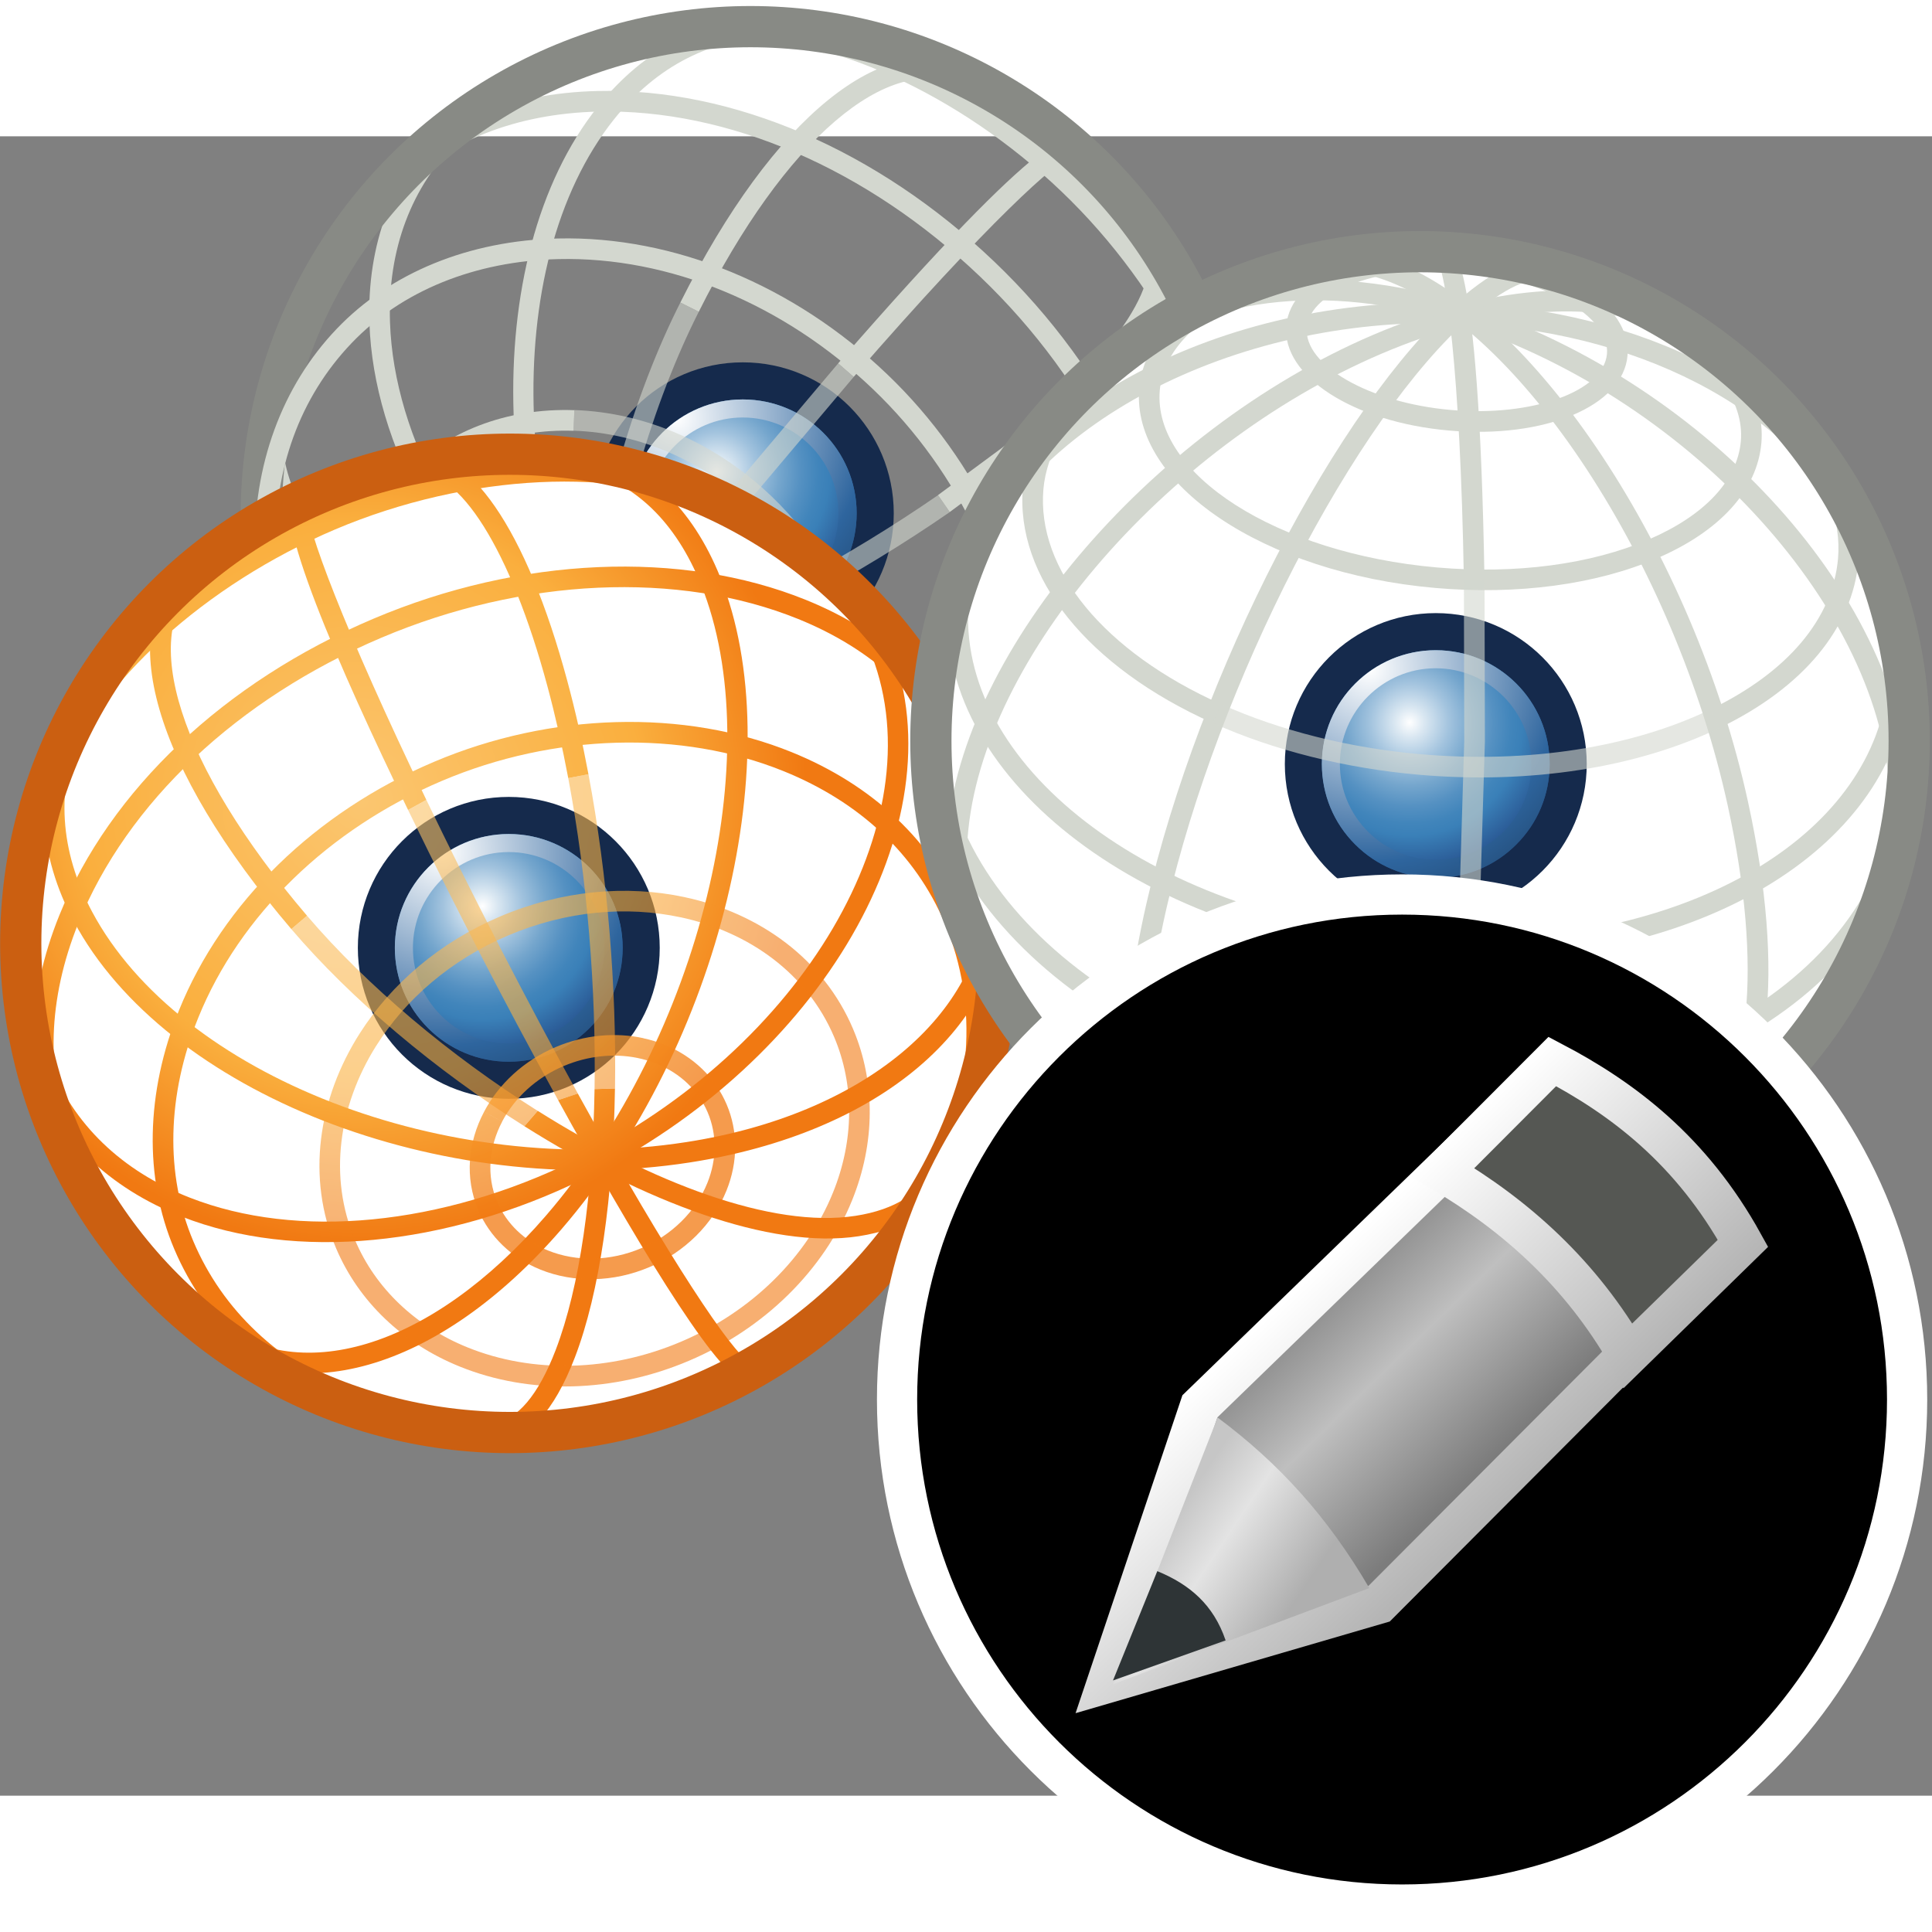 <?xml version="1.0" encoding="UTF-8" standalone="no"?>
<!-- Generator: Adobe Illustrator 11.0, SVG Export Plug-In . SVG Version: 6.0.0 Build 78)  -->

<svg
   xmlns:ns1="http://ns.adobe.com/SaveForWeb/1.0/"
   xmlns:ns0="http://ns.adobe.com/Variables/1.0/"
   xmlns:i="http://ns.adobe.com/AdobeIllustrator/10.0/"
   xmlns:a="http://ns.adobe.com/AdobeSVGViewerExtensions/3.0/"
   xmlns:dc="http://purl.org/dc/elements/1.1/"
   xmlns:cc="http://creativecommons.org/ns#"
   xmlns:rdf="http://www.w3.org/1999/02/22-rdf-syntax-ns#"
   xmlns:svg="http://www.w3.org/2000/svg"
   xmlns="http://www.w3.org/2000/svg"
   xmlns:xlink="http://www.w3.org/1999/xlink"
   xmlns:sodipodi="http://sodipodi.sourceforge.net/DTD/sodipodi-0.dtd"
   xmlns:inkscape="http://www.inkscape.org/namespaces/inkscape"
   i:viewOrigin="0.6963 43.4019"
   i:rulerOrigin="0 0"
   i:pageBounds="0 48 48 0"
   width="48"
   height="48"
   viewBox="0 0 46.858 40.246"
   overflow="visible"
   enable-background="new 0 0 46.858 40.246"
   xml:space="preserve"
   id="svg2"
   sodipodi:version="0.32"
   inkscape:version="0.48.5 r10040"
   sodipodi:docname="instance.svg"
   version="1.0"><rect x="0" y="0" width="46.858" height="40.246" fill="#808080" stroke="none"/><defs
   id="defs653">
			
			
			 
			
		<radialGradient
   inkscape:collect="always"
   xlink:href="#XMLID_92_"
   id="radialGradient46675"
   gradientUnits="userSpaceOnUse"
   gradientTransform="matrix(0.996,0.087,-0.087,0.996,-17.804,27.412)"
   cx="48.472"
   cy="-9.966"
   fx="48.472"
   fy="-9.966"
   r="13.752" /><radialGradient
   inkscape:collect="always"
   xlink:href="#XMLID_93_"
   id="radialGradient46677"
   gradientUnits="userSpaceOnUse"
   gradientTransform="matrix(0.996,0.087,-0.087,0.996,-17.804,27.412)"
   cx="48.471"
   cy="-9.966"
   fx="48.471"
   fy="-9.966"
   r="13.754" /><radialGradient
   inkscape:collect="always"
   xlink:href="#XMLID_94_"
   id="radialGradient46679"
   gradientUnits="userSpaceOnUse"
   gradientTransform="matrix(0.996,0.087,-0.087,0.996,-17.804,27.412)"
   cx="48.473"
   cy="-9.966"
   fx="48.473"
   fy="-9.966"
   r="13.752" /><radialGradient
   inkscape:collect="always"
   xlink:href="#XMLID_95_"
   id="radialGradient46681"
   gradientUnits="userSpaceOnUse"
   gradientTransform="matrix(0.996,0.087,-0.087,0.996,-17.804,27.412)"
   cx="48.473"
   cy="-9.966"
   fx="48.473"
   fy="-9.966"
   r="13.752" /><radialGradient
   inkscape:collect="always"
   xlink:href="#XMLID_96_"
   id="radialGradient46683"
   gradientUnits="userSpaceOnUse"
   gradientTransform="matrix(0.996,0.087,-0.087,0.996,-17.804,27.412)"
   cx="48.473"
   cy="-9.967"
   fx="48.473"
   fy="-9.967"
   r="13.752" /><radialGradient
   inkscape:collect="always"
   xlink:href="#XMLID_97_"
   id="radialGradient46685"
   gradientUnits="userSpaceOnUse"
   gradientTransform="matrix(0.996,0.087,-0.087,0.996,-17.804,27.412)"
   cx="48.472"
   cy="-9.966"
   fx="48.472"
   fy="-9.966"
   r="13.754" /><radialGradient
   inkscape:collect="always"
   xlink:href="#XMLID_98_"
   id="radialGradient46687"
   gradientUnits="userSpaceOnUse"
   gradientTransform="matrix(0.996,0.087,-0.087,0.996,-17.804,27.412)"
   cx="48.473"
   cy="-9.968"
   fx="48.473"
   fy="-9.968"
   r="13.752" /><radialGradient
   inkscape:collect="always"
   xlink:href="#XMLID_99_"
   id="radialGradient46689"
   gradientUnits="userSpaceOnUse"
   gradientTransform="matrix(0.996,0.087,-0.087,0.996,-17.804,27.412)"
   cx="48.472"
   cy="-9.967"
   fx="48.472"
   fy="-9.967"
   r="13.753" /><radialGradient
   inkscape:collect="always"
   xlink:href="#XMLID_100_"
   id="radialGradient46691"
   gradientUnits="userSpaceOnUse"
   gradientTransform="matrix(0.996,0.087,-0.087,0.996,-17.804,27.412)"
   cx="48.471"
   cy="-9.966"
   fx="48.471"
   fy="-9.966"
   r="13.753" /><radialGradient
   inkscape:collect="always"
   xlink:href="#XMLID_101_"
   id="radialGradient46693"
   gradientUnits="userSpaceOnUse"
   gradientTransform="matrix(0.996,0.087,-0.087,0.996,-17.804,27.412)"
   cx="48.473"
   cy="-9.968"
   fx="48.473"
   fy="-9.968"
   r="13.752" /><radialGradient
   inkscape:collect="always"
   xlink:href="#XMLID_102_"
   id="radialGradient46695"
   gradientUnits="userSpaceOnUse"
   gradientTransform="matrix(0.996,0.087,-0.087,0.996,-17.804,27.412)"
   cx="48.473"
   cy="-9.967"
   fx="48.473"
   fy="-9.967"
   r="13.752" /><radialGradient
   inkscape:collect="always"
   xlink:href="#XMLID_103_"
   id="radialGradient46697"
   gradientUnits="userSpaceOnUse"
   gradientTransform="matrix(0,-1,1,0,-97.915,109.665)"
   cx="82.23"
   cy="132.158"
   fx="82.23"
   fy="132.158"
   r="3.879" /><radialGradient
   inkscape:collect="always"
   xlink:href="#XMLID_104_"
   id="radialGradient46699"
   gradientUnits="userSpaceOnUse"
   gradientTransform="matrix(0,1,1,0,-97.915,62.653)"
   cx="-36.515"
   cy="131.187"
   fx="-36.515"
   fy="131.187"
   r="6.838" /><radialGradient
   inkscape:collect="always"
   xlink:href="#XMLID_105_"
   id="radialGradient46701"
   gradientUnits="userSpaceOnUse"
   gradientTransform="matrix(0.996,0.087,-0.087,0.996,-17.804,27.412)"
   cx="48.469"
   cy="-9.967"
   fx="48.469"
   fy="-9.967"
   r="13.753" /><radialGradient
   inkscape:collect="always"
   xlink:href="#XMLID_106_"
   id="radialGradient46703"
   gradientUnits="userSpaceOnUse"
   gradientTransform="matrix(0.996,0.087,-0.087,0.996,-17.804,27.412)"
   cx="48.471"
   cy="-9.967"
   fx="48.471"
   fy="-9.967"
   r="13.754" /><radialGradient
   inkscape:collect="always"
   xlink:href="#XMLID_107_"
   id="radialGradient46705"
   gradientUnits="userSpaceOnUse"
   gradientTransform="matrix(0.996,0.087,-0.087,0.996,-17.804,27.412)"
   cx="48.471"
   cy="-9.966"
   fx="48.471"
   fy="-9.966"
   r="13.755" /><radialGradient
   inkscape:collect="always"
   xlink:href="#XMLID_108_"
   id="radialGradient46707"
   gradientUnits="userSpaceOnUse"
   gradientTransform="matrix(0.996,0.087,-0.087,0.996,-17.804,27.412)"
   cx="48.472"
   cy="-9.967"
   fx="48.472"
   fy="-9.967"
   r="13.752" /><radialGradient
   inkscape:collect="always"
   xlink:href="#XMLID_109_"
   id="radialGradient46709"
   gradientUnits="userSpaceOnUse"
   gradientTransform="matrix(0.996,0.087,-0.087,0.996,-17.804,27.412)"
   cx="48.472"
   cy="-9.965"
   fx="48.472"
   fy="-9.965"
   r="13.753" /><radialGradient
   inkscape:collect="always"
   xlink:href="#XMLID_110_"
   id="radialGradient46711"
   gradientUnits="userSpaceOnUse"
   gradientTransform="matrix(0.996,0.087,-0.087,0.996,-17.804,27.412)"
   cx="48.466"
   cy="-9.967"
   fx="48.466"
   fy="-9.967"
   r="13.758" /><radialGradient
   inkscape:collect="always"
   xlink:href="#XMLID_73_"
   id="radialGradient46713"
   gradientUnits="userSpaceOnUse"
   gradientTransform="matrix(0,-1,1,0,-97.915,109.665)"
   cx="87.831"
   cy="109.621"
   fx="87.831"
   fy="109.621"
   r="3.879" /><radialGradient
   inkscape:collect="always"
   xlink:href="#XMLID_74_"
   id="radialGradient46715"
   gradientUnits="userSpaceOnUse"
   gradientTransform="matrix(0,1,1,0,-97.915,62.653)"
   cx="-42.116"
   cy="108.65"
   fx="-42.116"
   fy="108.65"
   r="6.838" /><radialGradient
   inkscape:collect="always"
   xlink:href="#XMLID_75_"
   id="radialGradient46717"
   gradientUnits="userSpaceOnUse"
   cx="8.788"
   cy="19.294"
   fx="8.788"
   fy="19.294"
   r="15.113" /><radialGradient
   inkscape:collect="always"
   xlink:href="#XMLID_76_"
   id="radialGradient46719"
   gradientUnits="userSpaceOnUse"
   cx="8.789"
   cy="19.294"
   fx="8.789"
   fy="19.294"
   r="15.112" /><radialGradient
   inkscape:collect="always"
   xlink:href="#XMLID_77_"
   id="radialGradient46721"
   gradientUnits="userSpaceOnUse"
   cx="8.787"
   cy="19.295"
   fx="8.787"
   fy="19.295"
   r="15.113" /><radialGradient
   inkscape:collect="always"
   xlink:href="#XMLID_78_"
   id="radialGradient46723"
   gradientUnits="userSpaceOnUse"
   cx="8.788"
   cy="19.294"
   fx="8.788"
   fy="19.294"
   r="15.113" /><radialGradient
   inkscape:collect="always"
   xlink:href="#XMLID_79_"
   id="radialGradient46725"
   gradientUnits="userSpaceOnUse"
   cx="8.787"
   cy="19.294"
   fx="8.787"
   fy="19.294"
   r="15.113" /><radialGradient
   inkscape:collect="always"
   xlink:href="#XMLID_80_"
   id="radialGradient46727"
   gradientUnits="userSpaceOnUse"
   cx="8.787"
   cy="19.294"
   fx="8.787"
   fy="19.294"
   r="15.113" /><radialGradient
   inkscape:collect="always"
   xlink:href="#XMLID_81_"
   id="radialGradient46729"
   gradientUnits="userSpaceOnUse"
   cx="8.788"
   cy="19.294"
   fx="8.788"
   fy="19.294"
   r="15.113" /><radialGradient
   inkscape:collect="always"
   xlink:href="#XMLID_82_"
   id="radialGradient46731"
   gradientUnits="userSpaceOnUse"
   cx="8.788"
   cy="19.295"
   fx="8.788"
   fy="19.295"
   r="15.112" /><radialGradient
   inkscape:collect="always"
   xlink:href="#XMLID_83_"
   id="radialGradient46733"
   gradientUnits="userSpaceOnUse"
   cx="8.788"
   cy="19.295"
   fx="8.788"
   fy="19.295"
   r="15.112" /><radialGradient
   inkscape:collect="always"
   xlink:href="#XMLID_84_"
   id="radialGradient46735"
   gradientUnits="userSpaceOnUse"
   cx="8.788"
   cy="19.294"
   fx="8.788"
   fy="19.294"
   r="15.112" /><radialGradient
   inkscape:collect="always"
   xlink:href="#XMLID_85_"
   id="radialGradient46737"
   gradientUnits="userSpaceOnUse"
   cx="8.788"
   cy="19.294"
   fx="8.788"
   fy="19.294"
   r="15.113" /><radialGradient
   inkscape:collect="always"
   xlink:href="#XMLID_86_"
   id="radialGradient46739"
   gradientUnits="userSpaceOnUse"
   cx="8.788"
   cy="19.293"
   fx="8.788"
   fy="19.293"
   r="15.113" /><radialGradient
   inkscape:collect="always"
   xlink:href="#XMLID_87_"
   id="radialGradient46741"
   gradientUnits="userSpaceOnUse"
   cx="8.788"
   cy="19.294"
   fx="8.788"
   fy="19.294"
   r="15.113" /><radialGradient
   inkscape:collect="always"
   xlink:href="#XMLID_88_"
   id="radialGradient46743"
   gradientUnits="userSpaceOnUse"
   cx="8.788"
   cy="19.294"
   fx="8.788"
   fy="19.294"
   r="15.113" /><radialGradient
   inkscape:collect="always"
   xlink:href="#XMLID_89_"
   id="radialGradient46745"
   gradientUnits="userSpaceOnUse"
   cx="8.788"
   cy="19.294"
   fx="8.788"
   fy="19.294"
   r="15.113" /><radialGradient
   inkscape:collect="always"
   xlink:href="#XMLID_90_"
   id="radialGradient46747"
   gradientUnits="userSpaceOnUse"
   cx="8.788"
   cy="19.295"
   fx="8.788"
   fy="19.295"
   r="15.112" /><radialGradient
   inkscape:collect="always"
   xlink:href="#XMLID_91_"
   id="radialGradient46749"
   gradientUnits="userSpaceOnUse"
   cx="8.356"
   cy="18.441"
   fx="8.356"
   fy="18.441"
   r="16.166" /><radialGradient
   inkscape:collect="always"
   xlink:href="#XMLID_56_"
   id="radialGradient46751"
   gradientUnits="userSpaceOnUse"
   cx="15.345"
   cy="9.121"
   fx="15.345"
   fy="9.121"
   r="12.037" /><radialGradient
   inkscape:collect="always"
   xlink:href="#XMLID_57_"
   id="radialGradient46753"
   gradientUnits="userSpaceOnUse"
   cx="15.346"
   cy="9.122"
   fx="15.346"
   fy="9.122"
   r="12.037" /><radialGradient
   inkscape:collect="always"
   xlink:href="#XMLID_58_"
   id="radialGradient46755"
   gradientUnits="userSpaceOnUse"
   cx="15.345"
   cy="9.122"
   fx="15.345"
   fy="9.122"
   r="12.037" /><radialGradient
   inkscape:collect="always"
   xlink:href="#XMLID_59_"
   id="radialGradient46757"
   gradientUnits="userSpaceOnUse"
   cx="15.346"
   cy="9.121"
   fx="15.346"
   fy="9.121"
   r="12.037" /><radialGradient
   inkscape:collect="always"
   xlink:href="#XMLID_60_"
   id="radialGradient46759"
   gradientUnits="userSpaceOnUse"
   gradientTransform="matrix(0,-1,1,0,-97.915,109.665)"
   cx="98.371"
   cy="115.296"
   fx="98.371"
   fy="115.296"
   r="3.879" /><radialGradient
   inkscape:collect="always"
   xlink:href="#XMLID_61_"
   id="radialGradient46761"
   gradientUnits="userSpaceOnUse"
   gradientTransform="matrix(0,1,1,0,-97.915,62.653)"
   cx="-52.656"
   cy="114.326"
   fx="-52.656"
   fy="114.326"
   r="6.838" /><radialGradient
   inkscape:collect="always"
   xlink:href="#XMLID_62_"
   id="radialGradient46763"
   gradientUnits="userSpaceOnUse"
   cx="15.346"
   cy="9.121"
   fx="15.346"
   fy="9.121"
   r="12.037" /><radialGradient
   inkscape:collect="always"
   xlink:href="#XMLID_63_"
   id="radialGradient46765"
   gradientUnits="userSpaceOnUse"
   cx="15.345"
   cy="9.121"
   fx="15.345"
   fy="9.121"
   r="12.037" /><radialGradient
   inkscape:collect="always"
   xlink:href="#XMLID_64_"
   id="radialGradient46767"
   gradientUnits="userSpaceOnUse"
   cx="15.345"
   cy="9.121"
   fx="15.345"
   fy="9.121"
   r="12.038" /><radialGradient
   inkscape:collect="always"
   xlink:href="#XMLID_65_"
   id="radialGradient46769"
   gradientUnits="userSpaceOnUse"
   cx="15.346"
   cy="9.122"
   fx="15.346"
   fy="9.122"
   r="12.036" /><radialGradient
   inkscape:collect="always"
   xlink:href="#XMLID_66_"
   id="radialGradient46771"
   gradientUnits="userSpaceOnUse"
   cx="15.345"
   cy="9.121"
   fx="15.345"
   fy="9.121"
   r="12.037" /><radialGradient
   inkscape:collect="always"
   xlink:href="#XMLID_67_"
   id="radialGradient46773"
   gradientUnits="userSpaceOnUse"
   cx="15.345"
   cy="9.121"
   fx="15.345"
   fy="9.121"
   r="12.037" /><radialGradient
   inkscape:collect="always"
   xlink:href="#XMLID_68_"
   id="radialGradient46775"
   gradientUnits="userSpaceOnUse"
   cx="15.347"
   cy="9.122"
   fx="15.347"
   fy="9.122"
   r="12.036" /><radialGradient
   inkscape:collect="always"
   xlink:href="#XMLID_69_"
   id="radialGradient46777"
   gradientUnits="userSpaceOnUse"
   cx="15.345"
   cy="9.121"
   fx="15.345"
   fy="9.121"
   r="12.037" /><radialGradient
   inkscape:collect="always"
   xlink:href="#XMLID_70_"
   id="radialGradient46779"
   gradientUnits="userSpaceOnUse"
   cx="15.346"
   cy="9.121"
   fx="15.346"
   fy="9.121"
   r="12.037" /><radialGradient
   inkscape:collect="always"
   xlink:href="#XMLID_71_"
   id="radialGradient46781"
   gradientUnits="userSpaceOnUse"
   cx="15.345"
   cy="9.121"
   fx="15.345"
   fy="9.121"
   r="12.038" /><radialGradient
   inkscape:collect="always"
   xlink:href="#XMLID_72_"
   id="radialGradient46783"
   gradientUnits="userSpaceOnUse"
   cx="15.346"
   cy="9.121"
   fx="15.346"
   fy="9.121"
   r="12.037" />
				 
				
				
				
				
				
				
				
				
				
				
				
				
				
				
				
				
				
				
				 
			
				
				
				
				
				
				
				
				
				
				
				
				
				 
				
				
				
				
			<linearGradient
   inkscape:collect="always"
   xlink:href="#linearGradient50550"
   id="linearGradient50556"
   x1="33.378"
   y1="23.44"
   x2="37.463"
   y2="27.632"
   gradientUnits="userSpaceOnUse"
   gradientTransform="translate(-0.732,0.556)" /><linearGradient
   id="linearGradient50550"><stop
     style="stop-color:#959595;stop-opacity:1;"
     offset="0"
     id="stop50552" /><stop
     style="stop-color:#bfbfbf;stop-opacity:1;"
     offset="0.371"
     id="stop50560" /><stop
     style="stop-color:#7c7c7c;stop-opacity:1;"
     offset="1"
     id="stop50554" /></linearGradient><linearGradient
   inkscape:collect="always"
   xlink:href="#linearGradient50585"
   id="linearGradient50591"
   x1="30.095"
   y1="25.005"
   x2="35.569"
   y2="30.763"
   gradientUnits="userSpaceOnUse" /><linearGradient
   id="linearGradient50585"><stop
     style="stop-color:#ffffff;stop-opacity:1;"
     offset="0"
     id="stop50587" /><stop
     style="stop-color:#b5b5b5;stop-opacity:1;"
     offset="1"
     id="stop50589" /></linearGradient><linearGradient
   inkscape:collect="always"
   xlink:href="#linearGradient50572"
   id="linearGradient50570"
   x1="28.158"
   y1="30.234"
   x2="31.441"
   y2="32.431"
   gradientUnits="userSpaceOnUse"
   gradientTransform="translate(-0.732,0.556)" /><linearGradient
   id="linearGradient50572"><stop
     id="stop50574"
     offset="0"
     style="stop-color:#c6c6c6;stop-opacity:1;" /><stop
     id="stop50576"
     offset="0.371"
     style="stop-color:#e3e3e3;stop-opacity:1;" /><stop
     id="stop50578"
     offset="1"
     style="stop-color:#afafaf;stop-opacity:1;" /></linearGradient><linearGradient
   y2="-12.052"
   x2="46.926"
   y1="-12.052"
   x1="38.868"
   gradientUnits="userSpaceOnUse"
   id="linearGradient35684"
   xlink:href="#linearGradient50585"
   inkscape:collect="always" /><linearGradient
   id="linearGradient47561"><stop
     style="stop-color:#ffffff;stop-opacity:1;"
     offset="0"
     id="stop47563" /><stop
     style="stop-color:#b5b5b5;stop-opacity:1;"
     offset="1"
     id="stop47565" /></linearGradient><linearGradient
   y2="-12.052"
   x2="46.926"
   y1="-12.052"
   x1="38.868"
   gradientUnits="userSpaceOnUse"
   id="linearGradient47573"
   xlink:href="#linearGradient50585"
   inkscape:collect="always" /><linearGradient
   inkscape:collect="always"
   xlink:href="#linearGradient50550"
   id="linearGradient47685"
   gradientUnits="userSpaceOnUse"
   gradientTransform="translate(-0.732,0.556)"
   x1="33.378"
   y1="23.44"
   x2="37.463"
   y2="27.632" /><linearGradient
   inkscape:collect="always"
   xlink:href="#linearGradient50585"
   id="linearGradient47687"
   gradientUnits="userSpaceOnUse"
   x1="30.095"
   y1="25.005"
   x2="35.569"
   y2="30.763" /><linearGradient
   inkscape:collect="always"
   xlink:href="#linearGradient50572"
   id="linearGradient47689"
   gradientUnits="userSpaceOnUse"
   gradientTransform="translate(-0.732,0.556)"
   x1="28.158"
   y1="30.234"
   x2="31.441"
   y2="32.431" /><linearGradient
   inkscape:collect="always"
   xlink:href="#linearGradient50585"
   id="linearGradient47691"
   gradientUnits="userSpaceOnUse"
   x1="38.868"
   y1="-12.052"
   x2="46.926"
   y2="-12.052" /><radialGradient
   inkscape:collect="always"
   xlink:href="#XMLID_103_"
   id="radialGradient47817"
   gradientUnits="userSpaceOnUse"
   gradientTransform="matrix(0,-1,1,0,-97.915,109.665)"
   cx="82.23"
   cy="132.158"
   fx="82.23"
   fy="132.158"
   r="3.879" /><radialGradient
   inkscape:collect="always"
   xlink:href="#XMLID_104_"
   id="radialGradient47819"
   gradientUnits="userSpaceOnUse"
   gradientTransform="matrix(0,1,1,0,-97.915,62.653)"
   cx="-36.515"
   cy="131.187"
   fx="-36.515"
   fy="131.187"
   r="6.838" /></defs><sodipodi:namedview
   inkscape:window-height="1557"
   inkscape:window-width="2880"
   inkscape:pageshadow="2"
   inkscape:pageopacity="0.0"
   borderopacity="1.0"
   bordercolor="#666666"
   pagecolor="#ffffff"
   id="base"
   inkscape:zoom="18.536004"
   inkscape:cx="14.851101"
   inkscape:cy="19.205865"
   inkscape:window-x="-8"
   inkscape:window-y="-8"
   inkscape:current-layer="svg2"
   height="48px"
   width="48px"
   showgrid="false"
   inkscape:window-maximized="1" />
		<g
   i:knockout="Off"
   id="g9"
   transform="translate(0,-3.16)"
   style="fill:#d3d7cf">
					
						<radialGradient
   id="XMLID_56_"
   cx="15.345"
   cy="9.121"
   r="12.037"
   fx="15.345"
   fy="9.121"
   gradientUnits="userSpaceOnUse">
						<stop
   offset="0"
   style="stop-color:#FBC670"
   id="stop12" />
						<stop
   offset="0.449"
   style="stop-color:#FAAF3E"
   id="stop14" />
						<stop
   offset="0.714"
   style="stop-color:#FA8C27"
   id="stop16" />
						<a:midPointStop
   offset="0"
   style="stop-color:#FBC670" />
						<a:midPointStop
   offset="0.5"
   style="stop-color:#FBC670" />
						<a:midPointStop
   offset="0.449"
   style="stop-color:#FAAF3E" />
						<a:midPointStop
   offset="0.5"
   style="stop-color:#FAAF3E" />
						<a:midPointStop
   offset="0.714"
   style="stop-color:#FA8C27" />
					</radialGradient>
					<path
   i:knockout="Off"
   d="m 12.338,16.261 c 5.612,1.761 12.81,0.531 16.044,-2.74 1.267,-1.281 1.802,-2.728 1.548,-4.183 l -0.492,0.086 c 0.225,1.289 -0.264,2.584 -1.411,3.746 -3.116,3.152 -10.087,4.324 -15.54,2.614 C 8.412,14.505 6.206,11.893 7,9.284 L 6.521,9.138 c -0.879,2.893 1.458,5.755 5.817,7.123 z"
   id="path18"
   style="fill:#d3d7cf"
   inkscape:connector-curvature="0" />
				</g><g
   i:knockout="Off"
   id="g20"
   transform="translate(0,-3.16)"
   style="fill:#d3d7cf">
					
						<radialGradient
   id="XMLID_57_"
   cx="15.346"
   cy="9.122"
   r="12.037"
   fx="15.346"
   fy="9.122"
   gradientUnits="userSpaceOnUse">
						<stop
   offset="0"
   style="stop-color:#FBC670"
   id="stop23" />
						<stop
   offset="0.449"
   style="stop-color:#FAAF3E"
   id="stop25" />
						<stop
   offset="0.714"
   style="stop-color:#FA8C27"
   id="stop27" />
						<a:midPointStop
   offset="0"
   style="stop-color:#FBC670" />
						<a:midPointStop
   offset="0.5"
   style="stop-color:#FBC670" />
						<a:midPointStop
   offset="0.449"
   style="stop-color:#FAAF3E" />
						<a:midPointStop
   offset="0.5"
   style="stop-color:#FAAF3E" />
						<a:midPointStop
   offset="0.714"
   style="stop-color:#FA8C27" />
					</radialGradient>
					<path
   i:knockout="Off"
   d="M 10.777,2.891 C 9.523,4.117 8.896,5.777 8.96,7.692 c 0.1,2.944 1.863,6.155 4.717,8.591 4.867,4.153 11.487,4.932 14.757,1.734 0.517,-0.505 0.932,-1.093 1.234,-1.746 l -0.454,-0.21 c -0.276,0.597 -0.657,1.135 -1.13,1.598 -3.09,3.021 -9.407,2.233 -14.083,-1.757 C 11.252,13.556 9.555,10.481 9.459,7.674 9.4,5.904 9.976,4.374 11.126,3.249 l 1.02,-0.794 -0.262,-0.426 -1.107,0.862 z"
   id="path29"
   style="fill:#d3d7cf"
   inkscape:connector-curvature="0" />
				</g><g
   i:knockout="Off"
   id="g31"
   transform="translate(0,-3.16)"
   style="fill:#d3d7cf">
					
						<radialGradient
   id="XMLID_58_"
   cx="15.345"
   cy="9.122"
   r="12.037"
   fx="15.345"
   fy="9.122"
   gradientUnits="userSpaceOnUse">
						<stop
   offset="0"
   style="stop-color:#FBC670"
   id="stop34" />
						<stop
   offset="0.449"
   style="stop-color:#FAAF3E"
   id="stop36" />
						<stop
   offset="0.714"
   style="stop-color:#FA8C27"
   id="stop38" />
						<a:midPointStop
   offset="0"
   style="stop-color:#FBC670" />
						<a:midPointStop
   offset="0.5"
   style="stop-color:#FBC670" />
						<a:midPointStop
   offset="0.449"
   style="stop-color:#FAAF3E" />
						<a:midPointStop
   offset="0.5"
   style="stop-color:#FAAF3E" />
						<a:midPointStop
   offset="0.714"
   style="stop-color:#FA8C27" />
					</radialGradient>
					<path
   i:knockout="Off"
   d="m 14.499,2.441 c -2.937,3.684 -2.69,10.874 0.548,16.027 2.478,3.941 6.024,5.703 9.036,4.486 L 23.895,22.491 C 21.162,23.595 17.775,21.874 15.471,18.202 12.336,13.214 12.075,6.283 14.889,2.752 15.93,1.448 17.284,0.76 18.805,0.764 l 0.001,-0.5 C 17.127,0.261 15.638,1.013 14.499,2.441 z"
   id="path40"
   style="fill:#d3d7cf"
   inkscape:connector-curvature="0" />
				</g><g
   i:knockout="Off"
   id="g42"
   transform="translate(0,-3.16)"
   style="fill:#d3d7cf">
					
						<radialGradient
   id="XMLID_59_"
   cx="15.346"
   cy="9.121"
   r="12.037"
   fx="15.346"
   fy="9.121"
   gradientUnits="userSpaceOnUse">
						<stop
   offset="0"
   style="stop-color:#FBC670"
   id="stop45" />
						<stop
   offset="0.449"
   style="stop-color:#FAAF3E"
   id="stop47" />
						<stop
   offset="0.714"
   style="stop-color:#FA8C27"
   id="stop49" />
						<a:midPointStop
   offset="0"
   style="stop-color:#FBC670" />
						<a:midPointStop
   offset="0.5"
   style="stop-color:#FBC670" />
						<a:midPointStop
   offset="0.449"
   style="stop-color:#FAAF3E" />
						<a:midPointStop
   offset="0.5"
   style="stop-color:#FAAF3E" />
						<a:midPointStop
   offset="0.714"
   style="stop-color:#FA8C27" />
					</radialGradient>
					<path
   i:knockout="Off"
   d="m 17.525,0.269 0.02,0.5 c 2.503,-0.1 5.72,1.362 8.195,3.725 2.525,2.411 4.159,5.744 4.068,8.294 l 0.5,0.018 C 30.404,10.121 28.706,6.636 26.085,4.133 23.516,1.68 20.156,0.164 17.525,0.269 z"
   id="path51"
   style="fill:#d3d7cf"
   inkscape:connector-curvature="0" />
				</g><g
   id="g53"
   transform="translate(0,-3.16)">
					<circle
   d="m 20.777,12.303 c 0,1.525 -1.236,2.761 -2.761,2.761 -1.525,0 -2.761,-1.236 -2.761,-2.761 0,-1.525 1.236,-2.761 2.761,-2.761 1.525,0 2.761,1.236 2.761,2.761 z"
   i:knockout="Off"
   cx="18.016"
   cy="12.303"
   r="2.761"
   id="circle55"
   sodipodi:cx="18.016001"
   sodipodi:cy="12.303"
   sodipodi:rx="2.7609999"
   sodipodi:ry="2.7609999"
   style="fill:none;stroke:#152a4c;stroke-width:1.8" /> 
					
						<radialGradient
   id="XMLID_60_"
   cx="98.371"
   cy="115.296"
   r="3.879"
   fx="98.371"
   fy="115.296"
   gradientTransform="matrix(0,-1,1,0,-97.915,109.665)"
   gradientUnits="userSpaceOnUse">
						<stop
   offset="0"
   style="stop-color:#FFFFFF"
   id="stop58" />
						<stop
   offset="0.09"
   style="stop-color:#DBE8F2"
   id="stop60" />
						<stop
   offset="0.248"
   style="stop-color:#A2C3DE"
   id="stop62" />
						<stop
   offset="0.395"
   style="stop-color:#75A6CD"
   id="stop64" />
						<stop
   offset="0.525"
   style="stop-color:#5591C2"
   id="stop66" />
						<stop
   offset="0.634"
   style="stop-color:#4185BB"
   id="stop68" />
						<stop
   offset="0.708"
   style="stop-color:#3A80B8"
   id="stop70" />
						<stop
   offset="1"
   style="stop-color:#244A87"
   id="stop72" />
						<a:midPointStop
   offset="0"
   style="stop-color:#FFFFFF" />
						<a:midPointStop
   offset="0.376"
   style="stop-color:#FFFFFF" />
						<a:midPointStop
   offset="0.708"
   style="stop-color:#3A80B8" />
						<a:midPointStop
   offset="0.5"
   style="stop-color:#3A80B8" />
						<a:midPointStop
   offset="1"
   style="stop-color:#244A87" />
					</radialGradient>
					<circle
   d="m 20.777,12.303 c 0,1.525 -1.236,2.761 -2.761,2.761 -1.525,0 -2.761,-1.236 -2.761,-2.761 0,-1.525 1.236,-2.761 2.761,-2.761 1.525,0 2.761,1.236 2.761,2.761 z"
   i:knockout="Off"
   cx="18.016"
   cy="12.303"
   r="2.761"
   id="circle74"
   sodipodi:cx="18.016001"
   sodipodi:cy="12.303"
   sodipodi:rx="2.7609999"
   sodipodi:ry="2.7609999"
   style="fill:url(#radialGradient46759)" /> 
					<g
   i:knockout="Off"
   id="g76">
						
							<radialGradient
   id="XMLID_61_"
   cx="-52.656"
   cy="114.326"
   r="6.838"
   fx="-52.656"
   fy="114.326"
   gradientTransform="matrix(0,1,1,0,-97.915,62.653)"
   gradientUnits="userSpaceOnUse">
							<stop
   offset="0"
   style="stop-color:#FFFFFF"
   id="stop79" />
							<stop
   offset="0.685"
   style="stop-color:#2E659E"
   id="stop81" />
							<stop
   offset="1"
   style="stop-color:#1D3E63"
   id="stop83" />
							<a:midPointStop
   offset="0"
   style="stop-color:#FFFFFF" />
							<a:midPointStop
   offset="0.5"
   style="stop-color:#FFFFFF" />
							<a:midPointStop
   offset="0.685"
   style="stop-color:#2E659E" />
							<a:midPointStop
   offset="0.5"
   style="stop-color:#2E659E" />
							<a:midPointStop
   offset="1"
   style="stop-color:#1D3E63" />
						</radialGradient>
						<path
   i:knockout="Off"
   d="m 15.251,12.302 c 0,0.736 0.286,1.432 0.81,1.951 0.523,0.523 1.214,0.811 1.955,0.811 0.734,0 1.431,-0.287 1.952,-0.811 0.523,-0.52 0.809,-1.211 0.809,-1.951 0,-1.521 -1.238,-2.76 -2.761,-2.76 -1.524,0 -2.765,1.239 -2.765,2.76 z m 5.084,0 c 0,0.621 -0.24,1.201 -0.678,1.641 -0.44,0.439 -1.023,0.68 -1.642,0.68 -0.623,0 -1.205,-0.24 -1.643,-0.68 -0.439,-0.439 -0.682,-1.02 -0.682,-1.641 0,-1.279 1.044,-2.322 2.324,-2.322 1.28,0 2.321,1.043 2.321,2.322 z"
   id="path85"
   style="fill:url(#radialGradient46761)"
   inkscape:connector-curvature="0" />
					</g>
				</g><g
   i:knockout="Off"
   id="g87"
   transform="translate(0,-3.16)"
   style="fill:#d3d7cf">
					
						<radialGradient
   id="XMLID_62_"
   cx="15.346"
   cy="9.121"
   r="12.037"
   fx="15.346"
   fy="9.121"
   gradientUnits="userSpaceOnUse">
						<stop
   offset="0"
   style="stop-color:#FBC670"
   id="stop90" />
						<stop
   offset="0.449"
   style="stop-color:#FAAF3E"
   id="stop92" />
						<stop
   offset="0.714"
   style="stop-color:#FA8C27"
   id="stop94" />
						<a:midPointStop
   offset="0"
   style="stop-color:#FBC670" />
						<a:midPointStop
   offset="0.5"
   style="stop-color:#FBC670" />
						<a:midPointStop
   offset="0.449"
   style="stop-color:#FAAF3E" />
						<a:midPointStop
   offset="0.5"
   style="stop-color:#FAAF3E" />
						<a:midPointStop
   offset="0.714"
   style="stop-color:#FA8C27" />
					</radialGradient>
					<path
   i:knockout="Off"
   d="m 20.328,8.667 0.377,0.328 C 24.008,5.194 25.663,3.729 25.97,3.672 L 26.176,3.247 C 25.977,3.084 25.511,2.703 20.328,8.667 z"
   id="path96"
   style="fill:#d3d7cf"
   inkscape:connector-curvature="0" />
				</g><g
   i:knockout="Off"
   id="g98"
   style="opacity:0.8;fill:#d3d7cf"
   transform="translate(0,-3.16)">
					
						<radialGradient
   id="XMLID_63_"
   cx="15.345"
   cy="9.121"
   r="12.037"
   fx="15.345"
   fy="9.121"
   gradientUnits="userSpaceOnUse">
						<stop
   offset="0"
   style="stop-color:#FBC670"
   id="stop101" />
						<stop
   offset="0.449"
   style="stop-color:#FAAF3E"
   id="stop103" />
						<stop
   offset="0.714"
   style="stop-color:#FA8C27"
   id="stop105" />
						<a:midPointStop
   offset="0"
   style="stop-color:#FBC670" />
						<a:midPointStop
   offset="0.5"
   style="stop-color:#FBC670" />
						<a:midPointStop
   offset="0.449"
   style="stop-color:#FAAF3E" />
						<a:midPointStop
   offset="0.5"
   style="stop-color:#FAAF3E" />
						<a:midPointStop
   offset="0.714"
   style="stop-color:#FA8C27" />
					</radialGradient>
					<path
   i:knockout="Off"
   d="m 17.617,11.88 c -2.434,2.968 -7.011,8.846 -6.912,9.846 l 0.498,-0.047 c -0.006,-0.49 2.354,-4.059 6.801,-9.481 L 20.705,8.996 20.328,8.668 17.617,11.88 z"
   id="path107"
   style="opacity:0.75;fill:#d3d7cf"
   inkscape:connector-curvature="0" />
				</g><g
   i:knockout="Off"
   id="g109"
   transform="translate(0,-3.16)"
   style="fill:#d3d7cf">
					
						<radialGradient
   id="XMLID_64_"
   cx="15.345"
   cy="9.121"
   r="12.038"
   fx="15.345"
   fy="9.121"
   gradientUnits="userSpaceOnUse">
						<stop
   offset="0"
   style="stop-color:#FBC670"
   id="stop112" />
						<stop
   offset="0.449"
   style="stop-color:#FAAF3E"
   id="stop114" />
						<stop
   offset="0.714"
   style="stop-color:#FA8C27"
   id="stop116" />
						<a:midPointStop
   offset="0"
   style="stop-color:#FBC670" />
						<a:midPointStop
   offset="0.5"
   style="stop-color:#FBC670" />
						<a:midPointStop
   offset="0.449"
   style="stop-color:#FAAF3E" />
						<a:midPointStop
   offset="0.5"
   style="stop-color:#FAAF3E" />
						<a:midPointStop
   offset="0.714"
   style="stop-color:#FA8C27" />
					</radialGradient>
					<path
   i:knockout="Off"
   d="m 16.501,7.191 0.447,0.224 C 19.037,3.243 21.541,1.094 23.329,1.94 L 23.543,1.488 C 21.456,0.5 18.757,2.686 16.501,7.191 z"
   id="path118"
   style="fill:#d3d7cf"
   inkscape:connector-curvature="0" />
				</g><g
   i:knockout="Off"
   id="g120"
   style="opacity:0.8;fill:#d3d7cf"
   transform="translate(0,-3.16)">
					
						<radialGradient
   id="XMLID_65_"
   cx="15.346"
   cy="9.122"
   r="12.036"
   fx="15.346"
   fy="9.122"
   gradientUnits="userSpaceOnUse">
						<stop
   offset="0"
   style="stop-color:#FBC670"
   id="stop123" />
						<stop
   offset="0.449"
   style="stop-color:#FAAF3E"
   id="stop125" />
						<stop
   offset="0.714"
   style="stop-color:#FA8C27"
   id="stop127" />
						<a:midPointStop
   offset="0"
   style="stop-color:#FBC670" />
						<a:midPointStop
   offset="0.5"
   style="stop-color:#FBC670" />
						<a:midPointStop
   offset="0.449"
   style="stop-color:#FAAF3E" />
						<a:midPointStop
   offset="0.5"
   style="stop-color:#FAAF3E" />
						<a:midPointStop
   offset="0.714"
   style="stop-color:#FA8C27" />
					</radialGradient>
					<path
   i:knockout="Off"
   d="m 16.417,7.36 c -2.316,4.709 -3.4,12.375 -1.384,15.586 0.607,0.968 1.38,1.479 2.297,1.523 L 17.353,23.97 C 16.609,23.935 15.971,23.501 15.456,22.68 13.525,19.604 14.607,12.172 16.865,7.581 L 16.948,7.415 16.501,7.191 16.417,7.36 z"
   id="path129"
   style="opacity:0.75;fill:#d3d7cf"
   inkscape:connector-curvature="0" />
				</g><g
   i:knockout="Off"
   id="g131"
   style="opacity:0.8;fill:#d3d7cf"
   transform="translate(0,-3.16)">
					<radialGradient
   id="XMLID_66_"
   cx="15.345"
   cy="9.121"
   r="12.037"
   fx="15.345"
   fy="9.121"
   gradientUnits="userSpaceOnUse">
						<stop
   offset="0"
   style="stop-color:#FBC670"
   id="stop134" />
						<stop
   offset="0.449"
   style="stop-color:#FAAF3E"
   id="stop136" />
						<stop
   offset="0.714"
   style="stop-color:#FA8C27"
   id="stop138" />
						<a:midPointStop
   offset="0"
   style="stop-color:#FBC670" />
						<a:midPointStop
   offset="0.5"
   style="stop-color:#FBC670" />
						<a:midPointStop
   offset="0.449"
   style="stop-color:#FAAF3E" />
						<a:midPointStop
   offset="0.5"
   style="stop-color:#FAAF3E" />
						<a:midPointStop
   offset="0.714"
   style="stop-color:#FA8C27" />
					</radialGradient>
					<path
   i:knockout="Off"
   d="M 9.58,17.292 C 8.42,17.341 7.643,17.105 7.393,16.629 l -0.442,0.232 c 0.244,0.465 0.901,1.004 2.65,0.931 3.36,-0.139 9.01,-2.459 13.434,-5.518 l -0.284,-0.411 c -4.355,3.011 -9.894,5.294 -13.171,5.429 z"
   id="path140"
   style="opacity:0.75;fill:#d3d7cf"
   inkscape:connector-curvature="0" />
				</g><g
   i:knockout="Off"
   id="g142"
   transform="translate(0,-3.16)"
   style="fill:#d3d7cf">
					
						<radialGradient
   id="XMLID_67_"
   cx="15.345"
   cy="9.121"
   r="12.037"
   fx="15.345"
   fy="9.121"
   gradientUnits="userSpaceOnUse">
						<stop
   offset="0"
   style="stop-color:#FBC670"
   id="stop145" />
						<stop
   offset="0.449"
   style="stop-color:#FAAF3E"
   id="stop147" />
						<stop
   offset="0.714"
   style="stop-color:#FA8C27"
   id="stop149" />
						<a:midPointStop
   offset="0"
   style="stop-color:#FBC670" />
						<a:midPointStop
   offset="0.5"
   style="stop-color:#FBC670" />
						<a:midPointStop
   offset="0.449"
   style="stop-color:#FAAF3E" />
						<a:midPointStop
   offset="0.5"
   style="stop-color:#FAAF3E" />
						<a:midPointStop
   offset="0.714"
   style="stop-color:#FA8C27" />
					</radialGradient>
					<path
   i:knockout="Off"
   d="m 27.729,5.72 c 0.591,0.915 -0.76,2.879 -3.44,5.005 l -1.539,1.137 0.284,0.411 1.565,-1.157 C 27.584,8.748 28.912,6.63 28.148,5.448 L 27.729,5.72 z"
   id="path151"
   style="fill:#d3d7cf"
   inkscape:connector-curvature="0" />
				</g><g
   i:knockout="Off"
   id="g153"
   transform="translate(0,-3.16)"
   style="fill:#d3d7cf">
					
						<radialGradient
   id="XMLID_68_"
   cx="15.347"
   cy="9.122"
   r="12.036"
   fx="15.347"
   fy="9.122"
   gradientUnits="userSpaceOnUse">
						<stop
   offset="0"
   style="stop-color:#FBC670"
   id="stop156" />
						<stop
   offset="0.449"
   style="stop-color:#FAAF3E"
   id="stop158" />
						<stop
   offset="0.714"
   style="stop-color:#FA8C27"
   id="stop160" />
						<a:midPointStop
   offset="0"
   style="stop-color:#FBC670" />
						<a:midPointStop
   offset="0.5"
   style="stop-color:#FBC670" />
						<a:midPointStop
   offset="0.449"
   style="stop-color:#FAAF3E" />
						<a:midPointStop
   offset="0.5"
   style="stop-color:#FAAF3E" />
						<a:midPointStop
   offset="0.714"
   style="stop-color:#FA8C27" />
					</radialGradient>
					<path
   i:knockout="Off"
   d="M 14.492,2.061 C 12.381,2.11 10.548,2.84 9.329,4.116 L 9.69,4.461 c 1.126,-1.18 2.835,-1.854 4.813,-1.9 3.149,-0.073 6.528,1.386 9.268,4.002 2.698,2.576 4.351,5.977 4.423,9.097 0.045,1.95 -0.545,3.624 -1.705,4.839 l 0.361,0.346 c 1.254,-1.314 1.893,-3.111 1.844,-5.197 C 28.62,12.398 26.907,8.866 24.116,6.201 21.281,3.494 17.772,1.985 14.492,2.061 z"
   id="path162"
   style="fill:#d3d7cf"
   inkscape:connector-curvature="0" />
				</g><circle
   d="m 30.065,12.364 c 0,6.552 -5.312,11.864 -11.864,11.864 C 11.649,24.228 6.337,18.916 6.337,12.364 6.337,5.812 11.649,0.5 18.201,0.5 c 6.552,0 11.864,5.312 11.864,11.864 z"
   i:knockout="Off"
   cx="18.201"
   cy="12.364"
   r="11.864"
   id="circle164"
   sodipodi:cx="18.201"
   sodipodi:cy="12.364"
   sodipodi:rx="11.864"
   sodipodi:ry="11.864"
   style="fill:none;stroke:#888a85"
   transform="translate(0,-3.16)" /><g
   i:knockout="Off"
   id="g166"
   transform="translate(0,-3.16)"
   style="fill:#d3d7cf">
					
						<radialGradient
   id="XMLID_69_"
   cx="15.345"
   cy="9.121"
   r="12.037"
   fx="15.345"
   fy="9.121"
   gradientUnits="userSpaceOnUse">
						<stop
   offset="0"
   style="stop-color:#FBC670"
   id="stop169" />
						<stop
   offset="0.449"
   style="stop-color:#FAAF3E"
   id="stop171" />
						<stop
   offset="0.714"
   style="stop-color:#FA8C27"
   id="stop173" />
						<a:midPointStop
   offset="0"
   style="stop-color:#FBC670" />
						<a:midPointStop
   offset="0.5"
   style="stop-color:#FBC670" />
						<a:midPointStop
   offset="0.449"
   style="stop-color:#FAAF3E" />
						<a:midPointStop
   offset="0.5"
   style="stop-color:#FAAF3E" />
						<a:midPointStop
   offset="0.714"
   style="stop-color:#FA8C27" />
					</radialGradient>
					<path
   i:knockout="Off"
   d="m 13.534,5.638 c -2.16,0.05 -4.066,0.829 -5.368,2.192 -1.33,1.392 -2.035,3.32 -1.986,5.428 0.064,2.811 1.413,5.675 3.698,7.857 2.302,2.197 5.205,3.421 7.967,3.356 2.122,-0.049 3.974,-0.84 5.354,-2.286 l 0,0 c 1.336,-1.399 2.016,-3.265 1.967,-5.397 -0.064,-2.8 -1.43,-5.738 -3.652,-7.86 -2.257,-2.156 -5.166,-3.355 -7.98,-3.29 z m -3.31,15.116 C 8.033,18.662 6.742,15.926 6.68,13.247 6.634,11.243 7.272,9.49 8.527,8.176 c 1.21,-1.268 2.992,-1.991 5.018,-2.038 2.683,-0.063 5.462,1.086 7.625,3.152 2.128,2.032 3.435,4.84 3.498,7.51 0.045,1.997 -0.586,3.74 -1.829,5.04 l 0,0 c -1.288,1.349 -3.018,2.087 -5.005,2.132 -2.63,0.062 -5.404,-1.111 -7.61,-3.218 z"
   id="path175"
   style="fill:#d3d7cf"
   inkscape:connector-curvature="0" />
				</g><g
   i:knockout="Off"
   id="g177"
   transform="translate(0,-3.16)">
					
						<radialGradient
   id="XMLID_70_"
   cx="15.346"
   cy="9.121"
   r="12.037"
   fx="15.346"
   fy="9.121"
   gradientUnits="userSpaceOnUse">
						<stop
   offset="0"
   style="stop-color:#FBC670"
   id="stop180" />
						<stop
   offset="0.449"
   style="stop-color:#FAAF3E"
   id="stop182" />
						<stop
   offset="0.714"
   style="stop-color:#FA8C27"
   id="stop184" />
						<a:midPointStop
   offset="0"
   style="stop-color:#FBC670" />
						<a:midPointStop
   offset="0.5"
   style="stop-color:#FBC670" />
						<a:midPointStop
   offset="0.449"
   style="stop-color:#FAAF3E" />
						<a:midPointStop
   offset="0.5"
   style="stop-color:#FAAF3E" />
						<a:midPointStop
   offset="0.714"
   style="stop-color:#FA8C27" />
					</radialGradient>
					<path
   i:knockout="Off"
   d="m 13.886,13.396 c -0.75,0.018 -1.433,0.31 -1.923,0.823 -0.49,0.513 -0.75,1.208 -0.733,1.958 0.02,0.878 0.42,1.753 1.098,2.399 1.306,1.247 3.267,1.32 4.371,0.164 l 0,0 c 1.104,-1.157 0.94,-3.112 -0.365,-4.358 -0.678,-0.647 -1.57,-1.006 -2.448,-0.986 z m -1.213,4.82 c -0.583,-0.556 -0.926,-1.303 -0.943,-2.05 -0.014,-0.616 0.197,-1.185 0.595,-1.601 0.398,-0.417 0.957,-0.655 1.573,-0.669 0.747,-0.017 1.508,0.292 2.09,0.848 0.622,0.594 0.944,1.372 0.944,2.109 0,0.574 -0.195,1.124 -0.595,1.542 -0.915,0.958 -2.558,0.877 -3.664,-0.179 z"
   id="path186"
   style="fill:url(#radialGradient46779)"
   inkscape:connector-curvature="0" />
				</g><g
   i:knockout="Off"
   id="g188"
   transform="translate(0,-3.16)"
   style="fill:#d3d7cf">
					
						<radialGradient
   id="XMLID_71_"
   cx="15.345"
   cy="9.121"
   r="12.038"
   fx="15.345"
   fy="9.121"
   gradientUnits="userSpaceOnUse">
						<stop
   offset="0"
   style="stop-color:#FBC670"
   id="stop191" />
						<stop
   offset="0.449"
   style="stop-color:#FAAF3E"
   id="stop193" />
						<stop
   offset="0.714"
   style="stop-color:#FA8C27"
   id="stop195" />
						<a:midPointStop
   offset="0"
   style="stop-color:#FBC670" />
						<a:midPointStop
   offset="0.5"
   style="stop-color:#FBC670" />
						<a:midPointStop
   offset="0.449"
   style="stop-color:#FAAF3E" />
						<a:midPointStop
   offset="0.5"
   style="stop-color:#FAAF3E" />
						<a:midPointStop
   offset="0.714"
   style="stop-color:#FA8C27" />
					</radialGradient>
					<path
   i:knockout="Off"
   d="m 9.742,11.423 c -2.229,2.335 -1.833,6.345 0.883,8.938 2.716,2.594 6.74,2.804 8.969,0.469 1.213,-1.27 1.697,-3.087 1.328,-4.983 l -0.491,0.096 c 0.338,1.735 -0.099,3.393 -1.198,4.543 -2.04,2.135 -5.746,1.917 -8.262,-0.486 -2.517,-2.403 -2.906,-6.095 -0.867,-8.23 0.954,-0.999 2.306,-1.52 3.808,-1.468 l 0.018,-0.5 C 12.282,9.744 10.795,10.32 9.742,11.423 z"
   id="path197"
   style="fill:#d3d7cf"
   inkscape:connector-curvature="0" />
				</g><g
   i:knockout="Off"
   id="g199"
   style="opacity:0.6;fill:#d3d7cf"
   transform="translate(0,-3.16)">
					
						<radialGradient
   id="XMLID_72_"
   cx="15.346"
   cy="9.121"
   r="12.037"
   fx="15.346"
   fy="9.121"
   gradientUnits="userSpaceOnUse">
						<stop
   offset="0"
   style="stop-color:#FBC670"
   id="stop202" />
						<stop
   offset="0.449"
   style="stop-color:#FAAF3E"
   id="stop204" />
						<stop
   offset="0.714"
   style="stop-color:#FA8C27"
   id="stop206" />
						<a:midPointStop
   offset="0"
   style="stop-color:#FBC670" />
						<a:midPointStop
   offset="0.5"
   style="stop-color:#FBC670" />
						<a:midPointStop
   offset="0.449"
   style="stop-color:#FAAF3E" />
						<a:midPointStop
   offset="0.5"
   style="stop-color:#FAAF3E" />
						<a:midPointStop
   offset="0.714"
   style="stop-color:#FA8C27" />
					</radialGradient>
					<path
   i:knockout="Off"
   d="m 13.911,10.3 c 1.611,0.055 3.193,0.749 4.455,1.953 1.067,1.019 1.8,2.328 2.065,3.688 l 0.491,-0.096 c -0.285,-1.461 -1.07,-2.865 -2.21,-3.954 -1.35,-1.29 -3.049,-2.032 -4.783,-2.092 L 13.911,10.3 z"
   id="path208"
   style="fill:#d3d7cf"
   inkscape:connector-curvature="0" />
				</g><g
   id="g210"
   transform="translate(0,-3.16)">
				<circle
   style="fill:#ffffff"
   sodipodi:ry="11.864"
   sodipodi:rx="11.864"
   sodipodi:cy="22.733999"
   sodipodi:cx="12.367"
   id="circle212"
   r="11.864"
   cy="22.734"
   cx="12.367"
   i:knockout="Off"
   d="m 24.231,22.734 c 0,6.552 -5.312,11.864 -11.864,11.864 -6.552,0 -11.864,-5.312 -11.864,-11.864 0,-6.552 5.312,-11.864 11.864,-11.864 6.552,0 11.864,5.312 11.864,11.864 z" /> 
				<g
   id="g214">
					<circle
   style="fill:none;stroke:#152a4c;stroke-width:1.8"
   sodipodi:ry="2.7609999"
   sodipodi:rx="2.7609999"
   sodipodi:cy="22.843"
   sodipodi:cx="12.34"
   id="circle216"
   r="2.761"
   cy="22.843"
   cx="12.34"
   i:knockout="Off"
   d="m 15.101,22.843 c 0,1.525 -1.236,2.761 -2.761,2.761 -1.525,0 -2.761,-1.236 -2.761,-2.761 0,-1.525 1.236,-2.761 2.761,-2.761 1.525,0 2.761,1.236 2.761,2.761 z" /> 
					
						<radialGradient
   gradientUnits="userSpaceOnUse"
   gradientTransform="matrix(0,-1,1,0,-97.915,109.665)"
   fy="109.621"
   fx="87.831"
   r="3.879"
   cy="109.621"
   cx="87.831"
   id="XMLID_73_">
						<stop
   id="stop219"
   style="stop-color:#FFFFFF"
   offset="0" />
						<stop
   id="stop221"
   style="stop-color:#DBE8F2"
   offset="0.09" />
						<stop
   id="stop223"
   style="stop-color:#A2C3DE"
   offset="0.248" />
						<stop
   id="stop225"
   style="stop-color:#75A6CD"
   offset="0.395" />
						<stop
   id="stop227"
   style="stop-color:#5591C2"
   offset="0.525" />
						<stop
   id="stop229"
   style="stop-color:#4185BB"
   offset="0.634" />
						<stop
   id="stop231"
   style="stop-color:#3A80B8"
   offset="0.708" />
						<stop
   id="stop233"
   style="stop-color:#244A87"
   offset="1" />
						<a:midPointStop
   style="stop-color:#FFFFFF"
   offset="0" />
						<a:midPointStop
   style="stop-color:#FFFFFF"
   offset="0.376" />
						<a:midPointStop
   style="stop-color:#3A80B8"
   offset="0.708" />
						<a:midPointStop
   style="stop-color:#3A80B8"
   offset="0.5" />
						<a:midPointStop
   style="stop-color:#244A87"
   offset="1" />
					</radialGradient>
					<circle
   style="fill:url(#radialGradient46713)"
   sodipodi:ry="2.7609999"
   sodipodi:rx="2.7609999"
   sodipodi:cy="22.843"
   sodipodi:cx="12.34"
   id="circle235"
   r="2.761"
   cy="22.843"
   cx="12.34"
   i:knockout="Off"
   d="m 15.101,22.843 c 0,1.525 -1.236,2.761 -2.761,2.761 -1.525,0 -2.761,-1.236 -2.761,-2.761 0,-1.525 1.236,-2.761 2.761,-2.761 1.525,0 2.761,1.236 2.761,2.761 z" /> 
					<g
   id="g237"
   i:knockout="Off">
						
							<radialGradient
   gradientUnits="userSpaceOnUse"
   gradientTransform="matrix(0,1,1,0,-97.915,62.653)"
   fy="108.65"
   fx="-42.116"
   r="6.838"
   cy="108.65"
   cx="-42.116"
   id="XMLID_74_">
							<stop
   id="stop240"
   style="stop-color:#FFFFFF"
   offset="0" />
							<stop
   id="stop242"
   style="stop-color:#2E659E"
   offset="0.685" />
							<stop
   id="stop244"
   style="stop-color:#1D3E63"
   offset="1" />
							<a:midPointStop
   style="stop-color:#FFFFFF"
   offset="0" />
							<a:midPointStop
   style="stop-color:#FFFFFF"
   offset="0.5" />
							<a:midPointStop
   style="stop-color:#2E659E"
   offset="0.685" />
							<a:midPointStop
   style="stop-color:#2E659E"
   offset="0.5" />
							<a:midPointStop
   style="stop-color:#1D3E63"
   offset="1" />
						</radialGradient>
						<path
   inkscape:connector-curvature="0"
   style="fill:url(#radialGradient46715)"
   id="path246"
   d="m 9.576,22.842 c 0,0.736 0.286,1.432 0.81,1.951 0.523,0.523 1.214,0.811 1.955,0.811 0.734,0 1.431,-0.287 1.952,-0.811 0.523,-0.52 0.809,-1.211 0.809,-1.951 0,-1.521 -1.238,-2.76 -2.761,-2.76 -1.525,10e-4 -2.765,1.239 -2.765,2.76 z m 5.084,0 c 0,0.621 -0.24,1.201 -0.678,1.641 -0.44,0.439 -1.023,0.68 -1.642,0.68 -0.623,0 -1.205,-0.24 -1.643,-0.68 -0.439,-0.439 -0.682,-1.02 -0.682,-1.641 0,-1.279 1.044,-2.322 2.324,-2.322 1.28,0 2.321,1.043 2.321,2.322 z"
   i:knockout="Off" />
					</g>
				</g>
				<g
   id="g248">
					
						<radialGradient
   gradientUnits="userSpaceOnUse"
   fy="19.294"
   fx="8.788"
   r="15.113"
   cy="19.294"
   cx="8.788"
   id="XMLID_75_">
						<stop
   id="stop251"
   style="stop-color:#FBC670"
   offset="0" />
						<stop
   id="stop253"
   style="stop-color:#FAAF3E"
   offset="0.449" />
						<stop
   id="stop255"
   style="stop-color:#F17912"
   offset="0.714" />
						<a:midPointStop
   style="stop-color:#FBC670"
   offset="0" />
						<a:midPointStop
   style="stop-color:#FBC670"
   offset="0.5" />
						<a:midPointStop
   style="stop-color:#FAAF3E"
   offset="0.449" />
						<a:midPointStop
   style="stop-color:#FAAF3E"
   offset="0.5" />
						<a:midPointStop
   style="stop-color:#F17912"
   offset="0.714" />
					</radialGradient>
					<path
   inkscape:connector-curvature="0"
   style="fill:url(#radialGradient46717)"
   id="path257"
   d="m 14.123,11.251 c 1.273,0.305 2.269,1.267 2.879,2.781 1.659,4.111 -0.028,10.977 -3.759,15.304 -2.79,3.234 -6.062,4.225 -8.142,2.461 l -0.323,0.382 c 2.306,1.954 5.859,0.942 8.844,-2.517 3.841,-4.455 5.565,-11.55 3.844,-15.817 -0.674,-1.67 -1.789,-2.735 -3.227,-3.08 l -0.116,0.486 z"
   i:knockout="Off" />
				</g>
				<g
   id="g259">
					<radialGradient
   gradientUnits="userSpaceOnUse"
   fy="19.294"
   fx="8.789"
   r="15.112"
   cy="19.294"
   cx="8.789"
   id="XMLID_76_">
						<stop
   id="stop262"
   style="stop-color:#FBC670"
   offset="0" />
						<stop
   id="stop264"
   style="stop-color:#FAAF3E"
   offset="0.449" />
						<stop
   id="stop266"
   style="stop-color:#F17912"
   offset="0.714" />
						<a:midPointStop
   style="stop-color:#FBC670"
   offset="0" />
						<a:midPointStop
   style="stop-color:#FBC670"
   offset="0.5" />
						<a:midPointStop
   style="stop-color:#FAAF3E"
   offset="0.449" />
						<a:midPointStop
   style="stop-color:#FAAF3E"
   offset="0.5" />
						<a:midPointStop
   style="stop-color:#F17912"
   offset="0.714" />
					</radialGradient>
					<path
   inkscape:connector-curvature="0"
   style="fill:url(#radialGradient46719)"
   id="path268"
   d="m 20.127,14.087 c 0.438,0.489 0.781,1.052 1.019,1.671 1.549,4.034 -1.678,9.521 -7.194,12.232 -3.243,1.595 -6.74,1.935 -9.354,0.909 C 2.949,28.253 1.772,27.118 1.195,25.616 l -0.324,-1.252 -0.495,0.072 0.353,1.358 c 0.628,1.637 1.903,2.871 3.687,3.57 2.743,1.075 6.39,0.729 9.757,-0.926 5.742,-2.822 9.08,-8.592 7.44,-12.861 -0.26,-0.676 -0.634,-1.29 -1.113,-1.825 l -0.373,0.335 z"
   i:knockout="Off" />
				</g>
				<g
   id="g270">
					
						<radialGradient
   gradientUnits="userSpaceOnUse"
   fy="19.295"
   fx="8.787"
   r="15.113"
   cy="19.295"
   cx="8.787"
   id="XMLID_77_">
						<stop
   id="stop273"
   style="stop-color:#FBC670"
   offset="0" />
						<stop
   id="stop275"
   style="stop-color:#FAAF3E"
   offset="0.449" />
						<stop
   id="stop277"
   style="stop-color:#F17912"
   offset="0.714" />
						<a:midPointStop
   style="stop-color:#FBC670"
   offset="0" />
						<a:midPointStop
   style="stop-color:#FBC670"
   offset="0.5" />
						<a:midPointStop
   style="stop-color:#FAAF3E"
   offset="0.449" />
						<a:midPointStop
   style="stop-color:#FAAF3E"
   offset="0.5" />
						<a:midPointStop
   style="stop-color:#F17912"
   offset="0.714" />
					</radialGradient>
					<path
   inkscape:connector-curvature="0"
   style="fill:url(#radialGradient46721)"
   id="path279"
   d="m 1.79,22.2 c 2.218,4.156 8.917,6.78 14.932,5.849 4.601,-0.712 7.623,-3.271 7.701,-6.518 l -0.5,-0.012 c -0.07,2.947 -2.994,5.372 -7.277,6.035 C 10.824,28.456 4.358,25.948 2.232,21.964 1.446,20.491 1.351,18.977 1.958,17.582 L 1.5,17.383 c -0.671,1.54 -0.57,3.205 0.29,4.817 z"
   i:knockout="Off" />
				</g>
				<g
   id="g281">
					<radialGradient
   gradientUnits="userSpaceOnUse"
   fy="19.294"
   fx="8.788"
   r="15.113"
   cy="19.294"
   cx="8.788"
   id="XMLID_78_">
						<stop
   id="stop284"
   style="stop-color:#FBC670"
   offset="0" />
						<stop
   id="stop286"
   style="stop-color:#FAAF3E"
   offset="0.449" />
						<stop
   id="stop288"
   style="stop-color:#F17912"
   offset="0.714" />
						<a:midPointStop
   style="stop-color:#FBC670"
   offset="0" />
						<a:midPointStop
   style="stop-color:#FBC670"
   offset="0.5" />
						<a:midPointStop
   style="stop-color:#FAAF3E"
   offset="0.449" />
						<a:midPointStop
   style="stop-color:#FAAF3E"
   offset="0.5" />
						<a:midPointStop
   style="stop-color:#F17912"
   offset="0.714" />
					</radialGradient>
					<path
   inkscape:connector-curvature="0"
   style="fill:url(#radialGradient46723)"
   id="path290"
   d="m 7.935,12.233 c -3.269,1.386 -5.993,3.87 -6.94,6.328 l 0.467,0.18 c 0.9,-2.337 3.518,-4.711 6.668,-6.047 3.213,-1.362 6.921,-1.542 9.227,-0.447 l 0.215,-0.452 c -2.427,-1.152 -6.301,-0.976 -9.637,0.438 z"
   i:knockout="Off" />
				</g>
				<g
   id="g292">
					
						<radialGradient
   gradientUnits="userSpaceOnUse"
   fy="19.294"
   fx="8.787"
   r="15.113"
   cy="19.294"
   cx="8.787"
   id="XMLID_79_">
						<stop
   id="stop295"
   style="stop-color:#FBC670"
   offset="0" />
						<stop
   id="stop297"
   style="stop-color:#FAAF3E"
   offset="0.449" />
						<stop
   id="stop299"
   style="stop-color:#F17912"
   offset="0.714" />
						<a:midPointStop
   style="stop-color:#FBC670"
   offset="0" />
						<a:midPointStop
   style="stop-color:#FBC670"
   offset="0.5" />
						<a:midPointStop
   style="stop-color:#FAAF3E"
   offset="0.449" />
						<a:midPointStop
   style="stop-color:#FAAF3E"
   offset="0.5" />
						<a:midPointStop
   style="stop-color:#F17912"
   offset="0.714" />
					</radialGradient>
					<path
   inkscape:connector-curvature="0"
   style="fill:url(#radialGradient46725)"
   id="path301"
   d="m 9.055,14.861 c -3.61,1.53 -6.386,4.153 -7.617,7.195 -0.792,1.957 -0.849,3.93 -0.16,5.555 l 0.46,-0.195 C 1.102,25.914 1.159,24.078 1.901,22.244 3.083,19.324 5.761,16.8 9.25,15.321 c 3.434,-1.456 7.211,-1.626 10.105,-0.456 1.808,0.731 3.111,1.937 3.767,3.484 l 0.46,-0.195 c -0.709,-1.673 -2.106,-2.97 -4.04,-3.752 -3.014,-1.219 -6.935,-1.048 -10.487,0.459 z"
   i:knockout="Off" />
				</g>
				<g
   id="g303">
					
						<radialGradient
   gradientUnits="userSpaceOnUse"
   fy="19.294"
   fx="8.787"
   r="15.113"
   cy="19.294"
   cx="8.787"
   id="XMLID_80_">
						<stop
   id="stop306"
   style="stop-color:#FBC670"
   offset="0" />
						<stop
   id="stop308"
   style="stop-color:#FAAF3E"
   offset="0.449" />
						<stop
   id="stop310"
   style="stop-color:#F17912"
   offset="0.714" />
						<a:midPointStop
   style="stop-color:#FBC670"
   offset="0" />
						<a:midPointStop
   style="stop-color:#FBC670"
   offset="0.5" />
						<a:midPointStop
   style="stop-color:#FAAF3E"
   offset="0.449" />
						<a:midPointStop
   style="stop-color:#FAAF3E"
   offset="0.5" />
						<a:midPointStop
   style="stop-color:#F17912"
   offset="0.714" />
					</radialGradient>
					<path
   inkscape:connector-curvature="0"
   style="fill:url(#radialGradient46727)"
   id="path312"
   d="m 10.527,18.331 c -2.874,1.218 -5.128,3.413 -6.184,6.022 -0.811,2.002 -0.852,4.063 -0.115,5.799 0.751,1.771 2.241,3.182 4.197,3.973 2.606,1.055 5.77,0.953 8.68,-0.281 5.355,-2.27 8.106,-7.456 6.263,-11.807 l 0,0 c -0.755,-1.78 -2.199,-3.145 -4.176,-3.944 -2.598,-1.051 -5.837,-0.962 -8.665,0.238 z M 8.612,33.662 C 6.754,32.91 5.397,31.629 4.688,29.957 4.004,28.344 4.046,26.42 4.807,24.541 c 1.006,-2.487 3.163,-4.583 5.916,-5.75 2.709,-1.148 5.805,-1.236 8.281,-0.234 1.852,0.749 3.202,2.02 3.904,3.676 l 0,0 c 1.734,4.092 -0.901,8.988 -5.998,11.151 -2.789,1.182 -5.814,1.283 -8.298,0.278 z"
   i:knockout="Off" />
				</g>
				<g
   id="g314">
					
						<radialGradient
   gradientUnits="userSpaceOnUse"
   fy="19.294"
   fx="8.788"
   r="15.113"
   cy="19.294"
   cx="8.788"
   id="XMLID_81_">
						<stop
   id="stop317"
   style="stop-color:#FBC670"
   offset="0" />
						<stop
   id="stop319"
   style="stop-color:#FAAF3E"
   offset="0.449" />
						<stop
   id="stop321"
   style="stop-color:#F17912"
   offset="0.714" />
						<a:midPointStop
   style="stop-color:#FBC670"
   offset="0" />
						<a:midPointStop
   style="stop-color:#FBC670"
   offset="0.5" />
						<a:midPointStop
   style="stop-color:#FAAF3E"
   offset="0.449" />
						<a:midPointStop
   style="stop-color:#FAAF3E"
   offset="0.5" />
						<a:midPointStop
   style="stop-color:#F17912"
   offset="0.714" />
					</radialGradient>
					<path
   inkscape:connector-curvature="0"
   style="fill:url(#radialGradient46729)"
   id="path323"
   d="M 10.341,19.255 C 8.342,15.108 7.381,12.534 7.467,12.155 L 7.158,11.799 c -0.653,0.338 1.084,4.288 2.739,7.699 l 0.444,-0.243 z"
   i:knockout="Off" />
					
						<radialGradient
   gradientUnits="userSpaceOnUse"
   fy="19.295"
   fx="8.788"
   r="15.112"
   cy="19.295"
   cx="8.788"
   id="XMLID_82_">
						<stop
   id="stop326"
   style="stop-color:#FBC670"
   offset="0" />
						<stop
   id="stop328"
   style="stop-color:#FAAF3E"
   offset="0.449" />
						<stop
   id="stop330"
   style="stop-color:#F17912"
   offset="0.714" />
						<a:midPointStop
   style="stop-color:#FBC670"
   offset="0" />
						<a:midPointStop
   style="stop-color:#FBC670"
   offset="0.5" />
						<a:midPointStop
   style="stop-color:#FAAF3E"
   offset="0.449" />
						<a:midPointStop
   style="stop-color:#FAAF3E"
   offset="0.5" />
						<a:midPointStop
   style="stop-color:#F17912"
   offset="0.714" />
					</radialGradient>
					<path
   inkscape:connector-curvature="0"
   style="fill:url(#radialGradient46731)"
   id="path332"
   d="m 13.536,26.535 c 1.743,3.169 3.771,6.573 4.456,6.791 l 0.154,-0.475 C 17.787,32.702 16.242,30.42 14.014,26.376 l -0.478,0.159 z"
   i:knockout="Off" />
					
						<radialGradient
   gradientUnits="userSpaceOnUse"
   fy="19.295"
   fx="8.788"
   r="15.112"
   cy="19.295"
   cx="8.788"
   id="XMLID_83_">
						<stop
   id="stop335"
   style="stop-color:#FBC670"
   offset="0" />
						<stop
   id="stop337"
   style="stop-color:#FAAF3E"
   offset="0.449" />
						<stop
   id="stop339"
   style="stop-color:#F17912"
   offset="0.714" />
						<a:midPointStop
   style="stop-color:#FBC670"
   offset="0" />
						<a:midPointStop
   style="stop-color:#FBC670"
   offset="0.5" />
						<a:midPointStop
   style="stop-color:#FAAF3E"
   offset="0.449" />
						<a:midPointStop
   style="stop-color:#FAAF3E"
   offset="0.5" />
						<a:midPointStop
   style="stop-color:#F17912"
   offset="0.714" />
					</radialGradient>
					<path
   inkscape:connector-curvature="0"
   style="opacity:0.6;fill:url(#radialGradient46733)"
   id="path341"
   d="m 9.897,19.498 c 0.665,1.371 1.317,2.654 1.795,3.58 0.501,0.972 1.15,2.195 1.844,3.457 l 0.479,-0.158 c -0.583,-1.058 -1.211,-2.236 -1.878,-3.527 -0.67,-1.3 -1.269,-2.501 -1.796,-3.594 l -0.444,0.242 z"
   i:knockout="Off" />
				</g>
				<g
   id="g343">
					
						<radialGradient
   gradientUnits="userSpaceOnUse"
   fy="19.294"
   fx="8.788"
   r="15.112"
   cy="19.294"
   cx="8.788"
   id="XMLID_84_">
						<stop
   id="stop346"
   style="stop-color:#FBC670"
   offset="0" />
						<stop
   id="stop348"
   style="stop-color:#FAAF3E"
   offset="0.449" />
						<stop
   id="stop350"
   style="stop-color:#F17912"
   offset="0.714" />
						<a:midPointStop
   style="stop-color:#FBC670"
   offset="0" />
						<a:midPointStop
   style="stop-color:#FBC670"
   offset="0.5" />
						<a:midPointStop
   style="stop-color:#FAAF3E"
   offset="0.449" />
						<a:midPointStop
   style="stop-color:#FAAF3E"
   offset="0.5" />
						<a:midPointStop
   style="stop-color:#F17912"
   offset="0.714" />
					</radialGradient>
					<path
   inkscape:connector-curvature="0"
   style="fill:url(#radialGradient46735)"
   id="path352"
   d="M 7.447,22.064 C 4.347,18.429 3.32,15.222 4.83,13.895 L 4.5,13.519 c -1.762,1.549 -0.778,4.947 2.566,8.869 l 0.381,-0.324 z"
   i:knockout="Off" />
					
						<radialGradient
   gradientUnits="userSpaceOnUse"
   fy="19.294"
   fx="8.788"
   r="15.113"
   cy="19.294"
   cx="8.788"
   id="XMLID_85_">
						<stop
   id="stop355"
   style="stop-color:#FBC670"
   offset="0" />
						<stop
   id="stop357"
   style="stop-color:#FAAF3E"
   offset="0.449" />
						<stop
   id="stop359"
   style="stop-color:#F17912"
   offset="0.714" />
						<a:midPointStop
   style="stop-color:#FBC670"
   offset="0" />
						<a:midPointStop
   style="stop-color:#FBC670"
   offset="0.5" />
						<a:midPointStop
   style="stop-color:#FAAF3E"
   offset="0.449" />
						<a:midPointStop
   style="stop-color:#FAAF3E"
   offset="0.5" />
						<a:midPointStop
   style="stop-color:#F17912"
   offset="0.714" />
					</radialGradient>
					<path
   inkscape:connector-curvature="0"
   style="opacity:0.6;fill:url(#radialGradient46737)"
   id="path361"
   d="m 7.066,22.388 c 1.457,1.708 3.499,3.424 5.653,4.781 l 0.322,-0.372 C 10.917,25.46 8.891,23.757 7.447,22.064 l -0.381,0.324 z"
   i:knockout="Off" />
					<radialGradient
   gradientUnits="userSpaceOnUse"
   fy="19.293"
   fx="8.788"
   r="15.113"
   cy="19.293"
   cx="8.788"
   id="XMLID_86_">
						<stop
   id="stop364"
   style="stop-color:#FBC670"
   offset="0" />
						<stop
   id="stop366"
   style="stop-color:#FAAF3E"
   offset="0.449" />
						<stop
   id="stop368"
   style="stop-color:#F17912"
   offset="0.714" />
						<a:midPointStop
   style="stop-color:#FBC670"
   offset="0" />
						<a:midPointStop
   style="stop-color:#FBC670"
   offset="0.5" />
						<a:midPointStop
   style="stop-color:#FAAF3E"
   offset="0.449" />
						<a:midPointStop
   style="stop-color:#FAAF3E"
   offset="0.5" />
						<a:midPointStop
   style="stop-color:#F17912"
   offset="0.714" />
					</radialGradient>
					<path
   inkscape:connector-curvature="0"
   style="fill:url(#radialGradient46739)"
   id="path370"
   d="m 12.719,27.169 c 2.882,1.818 5.963,2.998 8.108,2.668 1.129,-0.175 1.906,-0.682 2.31,-1.506 l -0.449,-0.22 c -0.328,0.669 -0.979,1.083 -1.937,1.231 -2.028,0.313 -4.951,-0.809 -7.709,-2.546 l -0.323,0.373 z"
   i:knockout="Off" />
				</g>
				<g
   id="g372">
					
						<radialGradient
   gradientUnits="userSpaceOnUse"
   fy="19.294"
   fx="8.788"
   r="15.113"
   cy="19.294"
   cx="8.788"
   id="XMLID_87_">
						<stop
   id="stop375"
   style="stop-color:#FBC670"
   offset="0" />
						<stop
   id="stop377"
   style="stop-color:#FAAF3E"
   offset="0.449" />
						<stop
   id="stop379"
   style="stop-color:#F17912"
   offset="0.714" />
						<a:midPointStop
   style="stop-color:#FBC670"
   offset="0" />
						<a:midPointStop
   style="stop-color:#FBC670"
   offset="0.5" />
						<a:midPointStop
   style="stop-color:#FAAF3E"
   offset="0.449" />
						<a:midPointStop
   style="stop-color:#FAAF3E"
   offset="0.5" />
						<a:midPointStop
   style="stop-color:#F17912"
   offset="0.714" />
					</radialGradient>
					<path
   inkscape:connector-curvature="0"
   style="fill:url(#radialGradient46741)"
   id="path381"
   d="m 14.272,18.632 c -0.146,-0.78 -0.318,-1.541 -0.514,-2.267 -0.99,-3.68 -2.41,-5.738 -3.796,-5.506 l 0.083,0.493 c 1.073,-0.18 2.342,1.839 3.231,5.143 0.193,0.716 0.361,1.464 0.506,2.231 l 0.49,-0.094 z"
   i:knockout="Off" />
					
						<radialGradient
   gradientUnits="userSpaceOnUse"
   fy="19.294"
   fx="8.788"
   r="15.113"
   cy="19.294"
   cx="8.788"
   id="XMLID_88_">
						<stop
   id="stop384"
   style="stop-color:#FBC670"
   offset="0" />
						<stop
   id="stop386"
   style="stop-color:#FAAF3E"
   offset="0.449" />
						<stop
   id="stop388"
   style="stop-color:#F17912"
   offset="0.714" />
						<a:midPointStop
   style="stop-color:#FBC670"
   offset="0" />
						<a:midPointStop
   style="stop-color:#FBC670"
   offset="0.5" />
						<a:midPointStop
   style="stop-color:#FAAF3E"
   offset="0.449" />
						<a:midPointStop
   style="stop-color:#FAAF3E"
   offset="0.5" />
						<a:midPointStop
   style="stop-color:#F17912"
   offset="0.714" />
					</radialGradient>
					<path
   inkscape:connector-curvature="0"
   style="fill:url(#radialGradient46743)"
   id="path390"
   d="m 14.42,26.269 c -0.04,2.519 -0.353,4.789 -0.945,6.333 -0.416,1.085 -0.94,1.704 -1.476,1.744 l 0.038,0.499 c 0.76,-0.058 1.401,-0.752 1.904,-2.064 0.611,-1.593 0.934,-3.936 0.974,-6.527 l -0.495,0.015 z"
   i:knockout="Off" />
					
						<radialGradient
   gradientUnits="userSpaceOnUse"
   fy="19.294"
   fx="8.788"
   r="15.113"
   cy="19.294"
   cx="8.788"
   id="XMLID_89_">
						<stop
   id="stop393"
   style="stop-color:#FBC670"
   offset="0" />
						<stop
   id="stop395"
   style="stop-color:#FAAF3E"
   offset="0.449" />
						<stop
   id="stop397"
   style="stop-color:#F17912"
   offset="0.714" />
						<a:midPointStop
   style="stop-color:#FBC670"
   offset="0" />
						<a:midPointStop
   style="stop-color:#FBC670"
   offset="0.5" />
						<a:midPointStop
   style="stop-color:#FAAF3E"
   offset="0.449" />
						<a:midPointStop
   style="stop-color:#FAAF3E"
   offset="0.5" />
						<a:midPointStop
   style="stop-color:#F17912"
   offset="0.714" />
					</radialGradient>
					<path
   inkscape:connector-curvature="0"
   style="opacity:0.6;fill:url(#radialGradient46745)"
   id="path399"
   d="m 13.782,18.726 c 0.463,2.458 0.677,5.115 0.638,7.543 l 0.496,-0.016 c 0.038,-2.459 -0.178,-5.142 -0.644,-7.622 l -0.49,0.095 z"
   i:knockout="Off" />
				</g>
				<g
   style="opacity:0.6"
   id="g401">
					
						<radialGradient
   gradientUnits="userSpaceOnUse"
   fy="19.295"
   fx="8.788"
   r="15.112"
   cy="19.295"
   cx="8.788"
   id="XMLID_90_">
						<stop
   id="stop404"
   style="stop-color:#FBC670"
   offset="0" />
						<stop
   id="stop406"
   style="stop-color:#FAAF3E"
   offset="0.449" />
						<stop
   id="stop408"
   style="stop-color:#F17912"
   offset="0.714" />
						<a:midPointStop
   style="stop-color:#FBC670"
   offset="0" />
						<a:midPointStop
   style="stop-color:#FBC670"
   offset="0.5" />
						<a:midPointStop
   style="stop-color:#FAAF3E"
   offset="0.449" />
						<a:midPointStop
   style="stop-color:#FAAF3E"
   offset="0.5" />
						<a:midPointStop
   style="stop-color:#F17912"
   offset="0.714" />
					</radialGradient>
					<path
   inkscape:connector-curvature="0"
   style="fill:url(#radialGradient46747)"
   id="path410"
   d="m 16.502,22.1 c 1.676,0.357 3.081,1.376 3.729,2.905 l 0,0 c 0.495,1.167 0.485,2.506 -0.027,3.771 -0.638,1.578 -1.984,2.897 -3.693,3.622 -1.708,0.725 -3.593,0.774 -5.17,0.136 -1.266,-0.512 -2.235,-1.436 -2.73,-2.603 -0.647,-1.528 -0.403,-3.247 0.505,-4.7 L 8.73,24.91 c -1.021,1.6 -1.301,3.514 -0.579,5.218 0.546,1.289 1.613,2.31 3.002,2.871 1.699,0.688 3.723,0.637 5.553,-0.14 1.83,-0.775 3.274,-2.195 3.961,-3.895 0.562,-1.389 0.57,-2.864 0.023,-4.154 l 0,0 C 19.976,23.124 18.432,22.001 16.599,21.612 L 16.502,22.1 z m 0.099,-0.488 C 15.202,21.314 13.634,21.444 12.137,22.079 10.661,22.705 9.49,23.72 8.73,24.91 l 0.386,0.322 c 0.706,-1.13 1.814,-2.099 3.216,-2.693 1.401,-0.594 2.868,-0.717 4.17,-0.438 l 0.099,-0.489 z"
   i:knockout="Off" />
				</g>
				<g
   id="g412">
					<radialGradient
   gradientUnits="userSpaceOnUse"
   fy="18.441"
   fx="8.356"
   r="16.166"
   cy="18.441"
   cx="8.356"
   id="XMLID_91_">
						<stop
   id="stop415"
   style="stop-color:#FBC670"
   offset="0" />
						<stop
   id="stop417"
   style="stop-color:#FAAF3E"
   offset="0.449" />
						<stop
   id="stop419"
   style="stop-color:#F17912"
   offset="0.714" />
						<a:midPointStop
   style="stop-color:#FBC670"
   offset="0" />
						<a:midPointStop
   style="stop-color:#FBC670"
   offset="0.5" />
						<a:midPointStop
   style="stop-color:#FAAF3E"
   offset="0.449" />
						<a:midPointStop
   style="stop-color:#FAAF3E"
   offset="0.5" />
						<a:midPointStop
   style="stop-color:#F17912"
   offset="0.714" />
					</radialGradient>
					<path
   inkscape:connector-curvature="0"
   style="opacity:0.75;fill:url(#radialGradient46749)"
   id="path421"
   d="m 15.45,25.511 c 0.165,0.033 0.326,0.081 0.48,0.144 0.571,0.231 1.01,0.65 1.235,1.181 l 0,0 c 0.225,0.531 0.222,1.139 -0.009,1.709 -0.28,0.692 -0.866,1.27 -1.607,1.584 -0.741,0.314 -1.563,0.334 -2.255,0.055 -0.572,-0.231 -1.01,-0.65 -1.235,-1.182 -0.268,-0.633 -0.201,-1.334 0.121,-1.946 L 11.74,26.82 c -0.392,0.742 -0.471,1.601 -0.142,2.377 0.277,0.653 0.813,1.168 1.508,1.449 0.814,0.33 1.776,0.309 2.638,-0.057 0.863,-0.366 1.546,-1.043 1.875,-1.857 0.142,-0.35 0.212,-0.712 0.212,-1.068 0,-0.352 -0.069,-0.699 -0.207,-1.023 -0.277,-0.652 -0.813,-1.168 -1.507,-1.449 -0.165,-0.066 -0.336,-0.119 -0.511,-0.156 l -0.156,0.475 z m -3.271,1.544 c 0.299,-0.567 0.818,-1.06 1.496,-1.347 0.576,-0.244 1.2,-0.311 1.775,-0.197 l 0.157,-0.477 c -0.689,-0.15 -1.439,-0.078 -2.127,0.214 -0.786,0.333 -1.389,0.905 -1.74,1.571 l 0.439,0.236 z m 5.446,-0.415 0,0 0,0 0,0 z"
   i:knockout="Off" />
				</g>
			</g><circle
   style="fill:none;stroke:#cb5f11"
   sodipodi:ry="11.864"
   sodipodi:rx="11.864"
   sodipodi:cy="22.733999"
   sodipodi:cx="12.367"
   id="circle423"
   r="11.864"
   cy="22.734"
   cx="12.367"
   i:knockout="Off"
   transform="translate(0,-3.16)" /><g
   id="g47693"
   transform="translate(-0.053,-10.059)"><circle
     transform="translate(0,-3.16)"
     style="fill:#ffffff"
     sodipodi:ry="11.864"
     sodipodi:rx="11.864"
     sodipodi:cy="27.881001"
     sodipodi:cx="34.493999"
     id="circle427"
     r="11.864"
     cy="27.881"
     cx="34.494"
     i:knockout="Off"
     d="m 46.358,27.881 c 0,6.552 -5.312,11.864 -11.864,11.864 -6.552,0 -11.864,-5.312 -11.864,-11.864 0,-6.552 5.312,-11.864 11.864,-11.864 6.552,0 11.864,5.312 11.864,11.864 z" /><g
     style="fill:#d3d7cf"
     transform="translate(0,-3.16)"
     id="g429"
     i:knockout="Off">
					
						<radialGradient
   gradientUnits="userSpaceOnUse"
   gradientTransform="matrix(0.996,0.087,-0.087,0.996,-17.804,27.412)"
   fy="-9.966"
   fx="48.472"
   r="13.752"
   cy="-9.966"
   cx="48.472"
   id="XMLID_92_">
						<stop
   id="stop432"
   style="stop-color:#FBC670"
   offset="0" />
						<stop
   id="stop434"
   style="stop-color:#FAAF3E"
   offset="0.449" />
						<stop
   id="stop436"
   style="stop-color:#F17912"
   offset="0.714" />
						<a:midPointStop
   style="stop-color:#FBC670"
   offset="0" />
						<a:midPointStop
   style="stop-color:#FBC670"
   offset="0.5" />
						<a:midPointStop
   style="stop-color:#FAAF3E"
   offset="0.449" />
						<a:midPointStop
   style="stop-color:#FAAF3E"
   offset="0.5" />
						<a:midPointStop
   style="stop-color:#F17912"
   offset="0.714" />
					</radialGradient>
					<path
   inkscape:connector-curvature="0"
   style="fill:#d3d7cf"
   id="path438"
   d="m 33.868,17.826 c -5.489,2.126 -10.345,7.57 -10.825,12.135 -0.088,0.839 -0.027,1.613 0.183,2.301 l 0.479,-0.146 c -0.19,-0.623 -0.245,-1.331 -0.164,-2.103 0.462,-4.398 5.176,-9.656 10.509,-11.721 2.6,-1.007 5.014,-1.098 6.625,-0.248 l 0.233,-0.442 c -1.764,-0.93 -4.264,-0.851 -7.04,0.224 z"
   i:knockout="Off" />
				</g><g
     style="fill:#d3d7cf"
     transform="translate(0,-3.16)"
     id="g440"
     i:knockout="Off">
					
						<radialGradient
   gradientUnits="userSpaceOnUse"
   gradientTransform="matrix(0.996,0.087,-0.087,0.996,-17.804,27.412)"
   fy="-9.966"
   fx="48.471"
   r="13.754"
   cy="-9.966"
   cx="48.471"
   id="XMLID_93_">
						<stop
   id="stop443"
   style="stop-color:#FBC670"
   offset="0" />
						<stop
   id="stop445"
   style="stop-color:#FAAF3E"
   offset="0.449" />
						<stop
   id="stop447"
   style="stop-color:#F17912"
   offset="0.714" />
						<a:midPointStop
   style="stop-color:#FBC670"
   offset="0" />
						<a:midPointStop
   style="stop-color:#FBC670"
   offset="0.5" />
						<a:midPointStop
   style="stop-color:#FAAF3E"
   offset="0.449" />
						<a:midPointStop
   style="stop-color:#FAAF3E"
   offset="0.5" />
						<a:midPointStop
   style="stop-color:#F17912"
   offset="0.714" />
					</radialGradient>
					<path
   inkscape:connector-curvature="0"
   style="fill:#d3d7cf"
   id="path449"
   d="m 35.353,17.255 c -5.689,-0.178 -10.844,2.562 -12.256,6.513 l 0.471,0.169 c 1.32,-3.692 6.38,-6.35 11.771,-6.182 4.355,0.136 8.1,2.066 9.538,4.918 l 0.447,-0.227 c -1.521,-3.01 -5.434,-5.049 -9.971,-5.191 z"
   i:knockout="Off" />
				</g><g
     style="fill:#d3d7cf"
     transform="translate(0,-3.16)"
     id="g451"
     i:knockout="Off">
					
						<radialGradient
   gradientUnits="userSpaceOnUse"
   gradientTransform="matrix(0.996,0.087,-0.087,0.996,-17.804,27.412)"
   fy="-9.966"
   fx="48.473"
   r="13.752"
   cy="-9.966"
   cx="48.473"
   id="XMLID_94_">
						<stop
   id="stop454"
   style="stop-color:#FBC670"
   offset="0" />
						<stop
   id="stop456"
   style="stop-color:#FAAF3E"
   offset="0.449" />
						<stop
   id="stop458"
   style="stop-color:#F17912"
   offset="0.714" />
						<a:midPointStop
   style="stop-color:#FBC670"
   offset="0" />
						<a:midPointStop
   style="stop-color:#FBC670"
   offset="0.5" />
						<a:midPointStop
   style="stop-color:#FAAF3E"
   offset="0.449" />
						<a:midPointStop
   style="stop-color:#FAAF3E"
   offset="0.5" />
						<a:midPointStop
   style="stop-color:#F17912"
   offset="0.714" />
					</radialGradient>
					<path
   inkscape:connector-curvature="0"
   style="fill:#d3d7cf"
   id="path460"
   d="m 27.089,18.295 0.328,0.377 c 1.881,-1.63 5.086,-1.934 8.361,-0.792 5.568,1.941 10.104,7.118 10.111,11.541 l -0.153,1.383 0.487,0.116 0.166,-1.5 c -0.008,-4.696 -4.596,-9.973 -10.446,-12.012 -3.444,-1.2 -6.837,-0.861 -8.854,0.887 z"
   i:knockout="Off" />
				</g><g
     style="fill:#d3d7cf"
     transform="translate(0,-3.16)"
     id="g462"
     i:knockout="Off">
					
						<radialGradient
   gradientUnits="userSpaceOnUse"
   gradientTransform="matrix(0.996,0.087,-0.087,0.996,-17.804,27.412)"
   fy="-9.966"
   fx="48.473"
   r="13.752"
   cy="-9.966"
   cx="48.473"
   id="XMLID_95_">
						<stop
   id="stop465"
   style="stop-color:#FBC670"
   offset="0" />
						<stop
   id="stop467"
   style="stop-color:#FAAF3E"
   offset="0.449" />
						<stop
   id="stop469"
   style="stop-color:#F17912"
   offset="0.714" />
						<a:midPointStop
   style="stop-color:#FBC670"
   offset="0" />
						<a:midPointStop
   style="stop-color:#FBC670"
   offset="0.5" />
						<a:midPointStop
   style="stop-color:#FAAF3E"
   offset="0.449" />
						<a:midPointStop
   style="stop-color:#FAAF3E"
   offset="0.5" />
						<a:midPointStop
   style="stop-color:#F17912"
   offset="0.714" />
					</radialGradient>
					<path
   inkscape:connector-curvature="0"
   style="fill:#d3d7cf"
   id="path471"
   d="m 31.89,16.053 0.113,0.487 c 0.46,-0.108 0.994,-0.058 1.587,0.147 3.33,1.159 7.085,6.892 8.37,12.779 0.854,3.918 0.557,6.887 -0.797,7.942 l 0.309,0.395 c 1.53,-1.194 1.887,-4.271 0.977,-8.442 C 41.132,23.322 37.231,17.424 33.754,16.215 33.069,15.977 32.442,15.923 31.89,16.053 z"
   i:knockout="Off" />
				</g><g
     style="fill:#d3d7cf"
     transform="translate(0,-3.16)"
     id="g473"
     i:knockout="Off">
					
						<radialGradient
   gradientUnits="userSpaceOnUse"
   gradientTransform="matrix(0.996,0.087,-0.087,0.996,-17.804,27.412)"
   fy="-9.967"
   fx="48.473"
   r="13.752"
   cy="-9.967"
   cx="48.473"
   id="XMLID_96_">
						<stop
   id="stop476"
   style="stop-color:#FBC670"
   offset="0" />
						<stop
   id="stop478"
   style="stop-color:#FAAF3E"
   offset="0.449" />
						<stop
   id="stop480"
   style="stop-color:#F17912"
   offset="0.714" />
						<a:midPointStop
   style="stop-color:#FBC670"
   offset="0" />
						<a:midPointStop
   style="stop-color:#FBC670"
   offset="0.5" />
						<a:midPointStop
   style="stop-color:#FAAF3E"
   offset="0.449" />
						<a:midPointStop
   style="stop-color:#FAAF3E"
   offset="0.5" />
						<a:midPointStop
   style="stop-color:#F17912"
   offset="0.714" />
					</radialGradient>
					<path
   inkscape:connector-curvature="0"
   style="fill:#d3d7cf"
   id="path482"
   d="m 35.401,17.22 c -2.893,2.52 -6.274,9.066 -7.54,14.594 -0.776,3.389 -0.616,5.752 0.442,6.482 l 0.283,-0.411 c -0.67,-0.462 -1.084,-2.271 -0.238,-5.96 1.246,-5.439 4.557,-11.867 7.381,-14.329 0.814,-0.709 1.445,-1 1.93,-0.889 l 0.113,-0.487 c -0.661,-0.151 -1.414,0.166 -2.371,1 z"
   i:knockout="Off" />
				</g><g
     style="fill:#d3d7cf"
     transform="translate(0,-3.16)"
     id="g484"
     i:knockout="Off">
					
						<radialGradient
   gradientUnits="userSpaceOnUse"
   gradientTransform="matrix(0.996,0.087,-0.087,0.996,-17.804,27.412)"
   fy="-9.966"
   fx="48.472"
   r="13.754"
   cy="-9.966"
   cx="48.472"
   id="XMLID_97_">
						<stop
   id="stop487"
   style="stop-color:#FBC670"
   offset="0" />
						<stop
   id="stop489"
   style="stop-color:#FAAF3E"
   offset="0.449" />
						<stop
   id="stop491"
   style="stop-color:#F17912"
   offset="0.714" />
						<a:midPointStop
   style="stop-color:#FBC670"
   offset="0" />
						<a:midPointStop
   style="stop-color:#FBC670"
   offset="0.5" />
						<a:midPointStop
   style="stop-color:#FAAF3E"
   offset="0.449" />
						<a:midPointStop
   style="stop-color:#FAAF3E"
   offset="0.5" />
						<a:midPointStop
   style="stop-color:#F17912"
   offset="0.714" />
					</radialGradient>
					<path
   inkscape:connector-curvature="0"
   style="fill:#d3d7cf"
   id="path493"
   d="m 31.249,17.816 c -0.105,1.221 1.628,2.336 3.947,2.539 2.321,0.204 4.223,-0.594 4.33,-1.815 0.105,-1.221 -1.628,-2.336 -3.948,-2.54 -2.321,-0.203 -4.222,0.595 -4.329,1.816 z m 0.498,0.043 c 0.08,-0.911 1.814,-1.534 3.787,-1.361 1.973,0.173 3.573,1.088 3.494,1.998 -0.08,0.91 -1.814,1.533 -3.787,1.36 -1.973,-0.172 -3.572,-1.086 -3.494,-1.997 z"
   i:knockout="Off" />
				</g><g
     style="fill:#d3d7cf"
     transform="translate(0,-3.16)"
     id="g495"
     i:knockout="Off">
					
						<radialGradient
   gradientUnits="userSpaceOnUse"
   gradientTransform="matrix(0.996,0.087,-0.087,0.996,-17.804,27.412)"
   fy="-9.968"
   fx="48.473"
   r="13.752"
   cy="-9.968"
   cx="48.473"
   id="XMLID_98_">
						<stop
   id="stop498"
   style="stop-color:#FBC670"
   offset="0" />
						<stop
   id="stop500"
   style="stop-color:#FAAF3E"
   offset="0.449" />
						<stop
   id="stop502"
   style="stop-color:#F17912"
   offset="0.714" />
						<a:midPointStop
   style="stop-color:#FBC670"
   offset="0" />
						<a:midPointStop
   style="stop-color:#FBC670"
   offset="0.5" />
						<a:midPointStop
   style="stop-color:#FAAF3E"
   offset="0.449" />
						<a:midPointStop
   style="stop-color:#FAAF3E"
   offset="0.5" />
						<a:midPointStop
   style="stop-color:#F17912"
   offset="0.714" />
					</radialGradient>
					<path
   inkscape:connector-curvature="0"
   style="fill:#d3d7cf"
   id="path504"
   d="m 30.262,16.562 c -1.563,0.652 -2.479,1.638 -2.578,2.774 -0.202,2.304 3.019,4.474 7.179,4.837 1.988,0.175 3.899,-0.081 5.379,-0.719 1.531,-0.659 2.431,-1.654 2.531,-2.799 0.195,-2.242 -3.094,-4.437 -7.184,-4.794 -1.945,-0.17 -3.837,0.079 -5.327,0.701 z m -2.08,2.817 c 0.082,-0.942 0.89,-1.779 2.272,-2.356 1.396,-0.582 3.252,-0.824 5.092,-0.663 3.753,0.328 6.897,2.314 6.729,4.252 -0.084,0.954 -0.876,1.8 -2.23,2.384 -1.405,0.605 -3.23,0.847 -5.139,0.68 -3.885,-0.34 -6.901,-2.267 -6.724,-4.297 z"
   i:knockout="Off" />
				</g><g
     style="fill:#d3d7cf"
     transform="translate(0,-3.16)"
     id="g506"
     i:knockout="Off">
					
						<radialGradient
   gradientUnits="userSpaceOnUse"
   gradientTransform="matrix(0.996,0.087,-0.087,0.996,-17.804,27.412)"
   fy="-9.967"
   fx="48.472"
   r="13.753"
   cy="-9.967"
   cx="48.472"
   id="XMLID_99_">
						<stop
   id="stop509"
   style="stop-color:#FBC670"
   offset="0" />
						<stop
   id="stop511"
   style="stop-color:#FAAF3E"
   offset="0.449" />
						<stop
   id="stop513"
   style="stop-color:#F17912"
   offset="0.714" />
						<a:midPointStop
   style="stop-color:#FBC670"
   offset="0" />
						<a:midPointStop
   style="stop-color:#FBC670"
   offset="0.5" />
						<a:midPointStop
   style="stop-color:#FAAF3E"
   offset="0.449" />
						<a:midPointStop
   style="stop-color:#FAAF3E"
   offset="0.5" />
						<a:midPointStop
   style="stop-color:#F17912"
   offset="0.714" />
					</radialGradient>
					<path
   inkscape:connector-curvature="0"
   style="fill:#d3d7cf"
   id="path515"
   d="m 23.051,24.453 c -0.37,4.223 4.565,8.115 10.998,8.678 l 1.614,0.07 0,-0.5 -1.57,-0.068 c -6.159,-0.539 -10.889,-4.188 -10.544,-8.137 0.04,-0.459 0.158,-0.919 0.349,-1.366 l -0.459,-0.197 c -0.213,0.496 -0.343,1.007 -0.388,1.52 z"
   i:knockout="Off" />
				</g><g
     style="fill:#d3d7cf"
     transform="translate(0,-3.16)"
     id="g517"
     i:knockout="Off">
					
						<radialGradient
   gradientUnits="userSpaceOnUse"
   gradientTransform="matrix(0.996,0.087,-0.087,0.996,-17.804,27.412)"
   fy="-9.966"
   fx="48.471"
   r="13.753"
   cy="-9.966"
   cx="48.471"
   id="XMLID_100_">
						<stop
   id="stop520"
   style="stop-color:#FBC670"
   offset="0" />
						<stop
   id="stop522"
   style="stop-color:#FAAF3E"
   offset="0.449" />
						<stop
   id="stop524"
   style="stop-color:#F17912"
   offset="0.714" />
						<a:midPointStop
   style="stop-color:#FBC670"
   offset="0" />
						<a:midPointStop
   style="stop-color:#FBC670"
   offset="0.5" />
						<a:midPointStop
   style="stop-color:#FAAF3E"
   offset="0.449" />
						<a:midPointStop
   style="stop-color:#FAAF3E"
   offset="0.5" />
						<a:midPointStop
   style="stop-color:#F17912"
   offset="0.714" />
					</radialGradient>
					<path
   inkscape:connector-curvature="0"
   style="fill:#d3d7cf"
   id="path526"
   d="m 45.657,24.671 c 0.176,0.588 0.238,1.185 0.188,1.774 -0.317,3.626 -4.6,6.257 -10.182,6.255 l 0,0.5 c 5.848,0.002 10.34,-2.82 10.68,-6.711 0.057,-0.654 -0.012,-1.313 -0.207,-1.961 l -0.479,0.143 z"
   i:knockout="Off" />
				</g><g
     style="fill:#d3d7cf"
     transform="translate(0,-3.16)"
     id="g528"
     i:knockout="Off">
					
						<radialGradient
   gradientUnits="userSpaceOnUse"
   gradientTransform="matrix(0.996,0.087,-0.087,0.996,-17.804,27.412)"
   fy="-9.968"
   fx="48.473"
   r="13.752"
   cy="-9.968"
   cx="48.473"
   id="XMLID_101_">
						<stop
   id="stop531"
   style="stop-color:#FBC670"
   offset="0" />
						<stop
   id="stop533"
   style="stop-color:#FAAF3E"
   offset="0.449" />
						<stop
   id="stop535"
   style="stop-color:#F17912"
   offset="0.714" />
						<a:midPointStop
   style="stop-color:#FBC670"
   offset="0" />
						<a:midPointStop
   style="stop-color:#FBC670"
   offset="0.5" />
						<a:midPointStop
   style="stop-color:#FAAF3E"
   offset="0.449" />
						<a:midPointStop
   style="stop-color:#FAAF3E"
   offset="0.5" />
						<a:midPointStop
   style="stop-color:#F17912"
   offset="0.714" />
					</radialGradient>
					<path
   inkscape:connector-curvature="0"
   style="fill:#d3d7cf"
   id="path537"
   d="m 46.063,29.054 c -0.4,4.583 -5.781,7.729 -12.248,7.164 C 27.409,35.657 22.517,31.536 22.911,27.03 l -0.498,-0.043 c -0.418,4.78 4.677,9.146 11.357,9.729 6.748,0.59 12.365,-2.756 12.791,-7.618 l -0.498,-0.044 z"
   i:knockout="Off" />
				</g><g
     style="fill:#d3d7cf"
     transform="translate(0,-3.16)"
     id="g539"
     i:knockout="Off">
					
						<radialGradient
   gradientUnits="userSpaceOnUse"
   gradientTransform="matrix(0.996,0.087,-0.087,0.996,-17.804,27.412)"
   fy="-9.967"
   fx="48.473"
   r="13.752"
   cy="-9.967"
   cx="48.473"
   id="XMLID_102_">
						<stop
   id="stop542"
   style="stop-color:#FBC670"
   offset="0" />
						<stop
   id="stop544"
   style="stop-color:#FAAF3E"
   offset="0.449" />
						<stop
   id="stop546"
   style="stop-color:#F17912"
   offset="0.714" />
						<a:midPointStop
   style="stop-color:#FBC670"
   offset="0" />
						<a:midPointStop
   style="stop-color:#FBC670"
   offset="0.5" />
						<a:midPointStop
   style="stop-color:#FAAF3E"
   offset="0.449" />
						<a:midPointStop
   style="stop-color:#FAAF3E"
   offset="0.5" />
						<a:midPointStop
   style="stop-color:#F17912"
   offset="0.714" />
					</radialGradient>
					<path
   inkscape:connector-curvature="0"
   style="fill:#d3d7cf"
   id="path548"
   d="m 23.201,32.269 c 1.384,3.588 5.539,6.28 10.336,6.699 4.527,0.396 8.688,-1.178 10.86,-4.107 l -0.401,-0.299 c -2.069,2.792 -6.06,4.289 -10.415,3.908 -4.613,-0.402 -8.598,-2.967 -9.914,-6.381 l -0.466,0.18 z"
   i:knockout="Off" />
				</g><g
     transform="translate(0,-3.16)"
     id="g550">
					<circle
   style="fill:none;stroke:#152a4c;stroke-width:1.8"
   sodipodi:ry="2.7609999"
   sodipodi:rx="2.7609999"
   sodipodi:cy="28.444"
   sodipodi:cx="34.875999"
   id="circle552"
   r="2.761"
   cy="28.444"
   cx="34.876"
   i:knockout="Off"
   d="m 37.637,28.444 c 0,1.525 -1.236,2.761 -2.761,2.761 -1.525,0 -2.761,-1.236 -2.761,-2.761 0,-1.525 1.236,-2.761 2.761,-2.761 1.525,0 2.761,1.236 2.761,2.761 z" /> 
					
						<radialGradient
   gradientUnits="userSpaceOnUse"
   gradientTransform="matrix(0,-1,1,0,-97.915,109.665)"
   fy="132.158"
   fx="82.23"
   r="3.879"
   cy="132.158"
   cx="82.23"
   id="XMLID_103_">
						<stop
   id="stop555"
   style="stop-color:#FFFFFF"
   offset="0" />
						<stop
   id="stop557"
   style="stop-color:#DBE8F2"
   offset="0.09" />
						<stop
   id="stop559"
   style="stop-color:#A2C3DE"
   offset="0.248" />
						<stop
   id="stop561"
   style="stop-color:#75A6CD"
   offset="0.395" />
						<stop
   id="stop563"
   style="stop-color:#5591C2"
   offset="0.525" />
						<stop
   id="stop565"
   style="stop-color:#4185BB"
   offset="0.634" />
						<stop
   id="stop567"
   style="stop-color:#3A80B8"
   offset="0.708" />
						<stop
   id="stop569"
   style="stop-color:#244A87"
   offset="1" />
						<a:midPointStop
   style="stop-color:#FFFFFF"
   offset="0" />
						<a:midPointStop
   style="stop-color:#FFFFFF"
   offset="0.376" />
						<a:midPointStop
   style="stop-color:#3A80B8"
   offset="0.708" />
						<a:midPointStop
   style="stop-color:#3A80B8"
   offset="0.5" />
						<a:midPointStop
   style="stop-color:#244A87"
   offset="1" />
					</radialGradient>
					<circle
   style="fill:url(#radialGradient47817)"
   sodipodi:ry="2.7609999"
   sodipodi:rx="2.7609999"
   sodipodi:cy="28.444"
   sodipodi:cx="34.875999"
   id="circle571"
   r="2.761"
   cy="28.444"
   cx="34.876"
   i:knockout="Off"
   d="m 37.637,28.444 c 0,1.525 -1.236,2.761 -2.761,2.761 -1.525,0 -2.761,-1.236 -2.761,-2.761 0,-1.525 1.236,-2.761 2.761,-2.761 1.525,0 2.761,1.236 2.761,2.761 z" /> 
					<g
   id="g573"
   i:knockout="Off">
						
							<radialGradient
   gradientUnits="userSpaceOnUse"
   gradientTransform="matrix(0,1,1,0,-97.915,62.653)"
   fy="131.187"
   fx="-36.515"
   r="6.838"
   cy="131.187"
   cx="-36.515"
   id="XMLID_104_">
							<stop
   id="stop576"
   style="stop-color:#FFFFFF"
   offset="0" />
							<stop
   id="stop578"
   style="stop-color:#2E659E"
   offset="0.685" />
							<stop
   id="stop580"
   style="stop-color:#1D3E63"
   offset="1" />
							<a:midPointStop
   style="stop-color:#FFFFFF"
   offset="0" />
							<a:midPointStop
   style="stop-color:#FFFFFF"
   offset="0.5" />
							<a:midPointStop
   style="stop-color:#2E659E"
   offset="0.685" />
							<a:midPointStop
   style="stop-color:#2E659E"
   offset="0.5" />
							<a:midPointStop
   style="stop-color:#1D3E63"
   offset="1" />
						</radialGradient>
						<path
   inkscape:connector-curvature="0"
   style="fill:url(#radialGradient47819)"
   id="path582"
   d="m 32.112,28.443 c 0,0.736 0.285,1.432 0.809,1.951 0.523,0.523 1.215,0.811 1.955,0.811 0.734,0 1.432,-0.287 1.953,-0.811 0.523,-0.52 0.809,-1.211 0.809,-1.951 0,-1.521 -1.238,-2.76 -2.762,-2.76 -1.524,0 -2.764,1.238 -2.764,2.76 z m 5.084,0 c 0,0.621 -0.24,1.201 -0.678,1.641 -0.441,0.439 -1.023,0.68 -1.643,0.68 -0.623,0 -1.205,-0.24 -1.643,-0.68 -0.439,-0.439 -0.682,-1.02 -0.682,-1.641 0,-1.279 1.045,-2.322 2.324,-2.322 1.279,0 2.322,1.043 2.322,2.322 z"
   i:knockout="Off" />
					</g>
				</g><g
     style="fill:#d3d7cf"
     transform="translate(0,-3.16)"
     id="g584"
     i:knockout="Off">
					
						<radialGradient
   gradientUnits="userSpaceOnUse"
   gradientTransform="matrix(0.996,0.087,-0.087,0.996,-17.804,27.412)"
   fy="-9.967"
   fx="48.469"
   r="13.753"
   cy="-9.967"
   cx="48.469"
   id="XMLID_105_">
						<stop
   id="stop587"
   style="stop-color:#FBC670"
   offset="0" />
						<stop
   id="stop589"
   style="stop-color:#FAAF3E"
   offset="0.449" />
						<stop
   id="stop591"
   style="stop-color:#F17912"
   offset="0.714" />
						<a:midPointStop
   style="stop-color:#FBC670"
   offset="0" />
						<a:midPointStop
   style="stop-color:#FBC670"
   offset="0.5" />
						<a:midPointStop
   style="stop-color:#FAAF3E"
   offset="0.449" />
						<a:midPointStop
   style="stop-color:#FAAF3E"
   offset="0.5" />
						<a:midPointStop
   style="stop-color:#F17912"
   offset="0.714" />
					</radialGradient>
					<path
   inkscape:connector-curvature="0"
   style="fill:#d3d7cf"
   id="path593"
   d="m 35.413,32.967 c -0.225,4.413 -0.59,6.339 -0.78,6.555 l 0.104,0.461 c 0.266,0.003 0.818,0.009 1.176,-6.99 l -0.5,-0.026 z"
   i:knockout="Off" />
				</g><g
     transform="translate(0,-3.16)"
     style="opacity:0.8;fill:#d3d7cf"
     id="g595"
     i:knockout="Off">
					
						<radialGradient
   gradientUnits="userSpaceOnUse"
   gradientTransform="matrix(0.996,0.087,-0.087,0.996,-17.804,27.412)"
   fy="-9.967"
   fx="48.471"
   r="13.754"
   cy="-9.967"
   cx="48.471"
   id="XMLID_106_">
						<stop
   id="stop598"
   style="stop-color:#FBC670"
   offset="0" />
						<stop
   id="stop600"
   style="stop-color:#FAAF3E"
   offset="0.449" />
						<stop
   id="stop602"
   style="stop-color:#F17912"
   offset="0.714" />
						<a:midPointStop
   style="stop-color:#FBC670"
   offset="0" />
						<a:midPointStop
   style="stop-color:#FBC670"
   offset="0.5" />
						<a:midPointStop
   style="stop-color:#FAAF3E"
   offset="0.449" />
						<a:midPointStop
   style="stop-color:#FAAF3E"
   offset="0.5" />
						<a:midPointStop
   style="stop-color:#F17912"
   offset="0.714" />
					</radialGradient>
					<polygon
   style="opacity:0.75;fill:#d3d7cf"
   id="polygon604"
   points="35.558,23.979 35.558,23.979 35.566,27.893 35.413,32.967 35.913,32.993 36.067,27.899 36.058,23.97 "
   i:knockout="Off" />
				</g><g
     style="fill:#d3d7cf"
     transform="translate(0,-3.16)"
     id="g606"
     i:knockout="Off">
					
						<radialGradient
   gradientUnits="userSpaceOnUse"
   gradientTransform="matrix(0.996,0.087,-0.087,0.996,-17.804,27.412)"
   fy="-9.966"
   fx="48.471"
   r="13.755"
   cy="-9.966"
   cx="48.471"
   id="XMLID_107_">
						<stop
   id="stop609"
   style="stop-color:#FBC670"
   offset="0" />
						<stop
   id="stop611"
   style="stop-color:#FAAF3E"
   offset="0.449" />
						<stop
   id="stop613"
   style="stop-color:#F17912"
   offset="0.714" />
						<a:midPointStop
   style="stop-color:#FBC670"
   offset="0" />
						<a:midPointStop
   style="stop-color:#FBC670"
   offset="0.5" />
						<a:midPointStop
   style="stop-color:#FAAF3E"
   offset="0.449" />
						<a:midPointStop
   style="stop-color:#FAAF3E"
   offset="0.5" />
						<a:midPointStop
   style="stop-color:#F17912"
   offset="0.714" />
					</radialGradient>
					<path
   inkscape:connector-curvature="0"
   style="fill:#d3d7cf"
   id="path615"
   d="m 35.022,15.781 -0.115,0.458 c 0.205,0.245 0.563,2.563 0.65,7.74 l 0.5,-0.009 c -0.138,-8.179 -0.789,-8.187 -1.035,-8.189 z"
   i:knockout="Off" />
				</g><g
     style="fill:#d3d7cf"
     transform="translate(0,-3.16)"
     id="g617"
     i:knockout="Off">
					
						<radialGradient
   gradientUnits="userSpaceOnUse"
   gradientTransform="matrix(0.996,0.087,-0.087,0.996,-17.804,27.412)"
   fy="-9.967"
   fx="48.472"
   r="13.752"
   cy="-9.967"
   cx="48.472"
   id="XMLID_108_">
						<stop
   id="stop620"
   style="stop-color:#FBC670"
   offset="0" />
						<stop
   id="stop622"
   style="stop-color:#FAAF3E"
   offset="0.449" />
						<stop
   id="stop624"
   style="stop-color:#F17912"
   offset="0.714" />
						<a:midPointStop
   style="stop-color:#FBC670"
   offset="0" />
						<a:midPointStop
   style="stop-color:#FBC670"
   offset="0.5" />
						<a:midPointStop
   style="stop-color:#FAAF3E"
   offset="0.449" />
						<a:midPointStop
   style="stop-color:#FAAF3E"
   offset="0.5" />
						<a:midPointStop
   style="stop-color:#F17912"
   offset="0.714" />
					</radialGradient>
					<path
   inkscape:connector-curvature="0"
   style="fill:#d3d7cf"
   id="path626"
   d="m 24.862,21.73 c -0.191,2.174 1.572,4.363 4.6,5.717 l 0.204,-0.456 c -2.827,-1.265 -4.478,-3.263 -4.306,-5.218 0.074,-0.859 0.633,-1.858 1.457,-2.606 l -0.336,-0.371 c -0.927,0.843 -1.533,1.94 -1.619,2.934 z"
   i:knockout="Off" />
				</g><g
     transform="translate(0,-3.16)"
     style="opacity:0.6;fill:#d3d7cf"
     id="g628"
     i:knockout="Off">
					
						<radialGradient
   gradientUnits="userSpaceOnUse"
   gradientTransform="matrix(0.996,0.087,-0.087,0.996,-17.804,27.412)"
   fy="-9.965"
   fx="48.472"
   r="13.753"
   cy="-9.965"
   cx="48.472"
   id="XMLID_109_">
						<stop
   id="stop631"
   style="stop-color:#FBC670"
   offset="0" />
						<stop
   id="stop633"
   style="stop-color:#FAAF3E"
   offset="0.449" />
						<stop
   id="stop635"
   style="stop-color:#F17912"
   offset="0.714" />
						<a:midPointStop
   style="stop-color:#FBC670"
   offset="0" />
						<a:midPointStop
   style="stop-color:#FBC670"
   offset="0.5" />
						<a:midPointStop
   style="stop-color:#FAAF3E"
   offset="0.449" />
						<a:midPointStop
   style="stop-color:#FAAF3E"
   offset="0.5" />
						<a:midPointStop
   style="stop-color:#F17912"
   offset="0.714" />
					</radialGradient>
					<path
   inkscape:connector-curvature="0"
   style="fill:#d3d7cf"
   id="path637"
   d="m 34.507,28.205 c -1.729,-0.151 -3.403,-0.57 -4.84,-1.214 l -0.205,0.456 c 1.488,0.666 3.217,1.1 5.002,1.256 2.697,0.236 5.289,-0.168 7.297,-1.136 l -0.219,-0.45 c -1.927,0.929 -4.426,1.316 -7.035,1.088 z"
   i:knockout="Off" />
				</g><g
     style="fill:#d3d7cf"
     transform="translate(0,-3.16)"
     id="g639"
     i:knockout="Off">
					
						<radialGradient
   gradientUnits="userSpaceOnUse"
   gradientTransform="matrix(0.996,0.087,-0.087,0.996,-17.804,27.412)"
   fy="-9.967"
   fx="48.466"
   r="13.758"
   cy="-9.967"
   cx="48.466"
   id="XMLID_110_">
						<stop
   id="stop642"
   style="stop-color:#FBC670"
   offset="0" />
						<stop
   id="stop644"
   style="stop-color:#FAAF3E"
   offset="0.449" />
						<stop
   id="stop646"
   style="stop-color:#F17912"
   offset="0.714" />
						<a:midPointStop
   style="stop-color:#FBC670"
   offset="0" />
						<a:midPointStop
   style="stop-color:#FBC670"
   offset="0.5" />
						<a:midPointStop
   style="stop-color:#FAAF3E"
   offset="0.449" />
						<a:midPointStop
   style="stop-color:#FAAF3E"
   offset="0.5" />
						<a:midPointStop
   style="stop-color:#F17912"
   offset="0.714" />
					</radialGradient>
					<path
   inkscape:connector-curvature="0"
   style="fill:#d3d7cf"
   id="path648"
   d="m 43.618,20.696 c 0.742,0.903 1.092,1.858 1.014,2.763 -0.128,1.46 -1.225,2.759 -3.09,3.658 l 0.219,0.45 c 2.028,-0.979 3.225,-2.423 3.369,-4.065 0.09,-1.037 -0.299,-2.117 -1.125,-3.123 l -0.387,0.317 z"
   i:knockout="Off" />
				</g><circle
     transform="translate(0,-3.16)"
     style="fill:none;stroke:#888a85"
     sodipodi:ry="11.864"
     sodipodi:rx="11.864"
     sodipodi:cy="27.881001"
     sodipodi:cx="34.493999"
     id="circle650"
     r="11.864"
     cy="27.881"
     cx="34.494"
     i:knockout="Off"
     d="m 46.358,27.881 c 0,6.552 -5.312,11.864 -11.864,11.864 -6.552,0 -11.864,-5.312 -11.864,-11.864 0,-6.552 5.312,-11.864 11.864,-11.864 6.552,0 11.864,5.312 11.864,11.864 z" /></g>
	<g
   transform="matrix(0.905,0,0,0.905,3.203,6.307)"
   id="g35327"><path
     transform="matrix(1.433,0,0,1.433,-19.306,-7.086)"
     d="m 46.669,23.706 c 0,5.216 -4.229,9.445 -9.445,9.445 -5.216,0 -9.445,-4.229 -9.445,-9.445 0,-5.216 4.229,-9.445 9.445,-9.445 5.216,0 9.445,4.229 9.445,9.445 z"
     sodipodi:ry="9.4449263"
     sodipodi:rx="9.4449263"
     sodipodi:cy="23.705832"
     sodipodi:cx="37.224121"
     id="path50038"
     style="color:#000000;fill:#000000;stroke:#ffffff;stroke-width:0.752;stroke-linecap:butt;stroke-linejoin:miter;stroke-miterlimit:4;stroke-opacity:1;stroke-dasharray:none;stroke-dashoffset:0;marker:none;visibility:visible;display:inline;overflow:visible;enable-background:accumulate"
     sodipodi:type="arc" /><path
     sodipodi:nodetypes="cccccc"
     inkscape:connector-curvature="0"
     id="path50548"
     d="m 26.125,34.484 2.493,-7.418 8.567,-8.307 4.904,4.904 -8.667,8.692 z"
     style="fill:url(#linearGradient47685);fill-opacity:1;stroke:url(#linearGradient47687);stroke-width:1.078px;stroke-linecap:butt;stroke-linejoin:miter;stroke-opacity:1" /><path
     sodipodi:nodetypes="cccc"
     inkscape:connector-curvature="0"
     id="path50562"
     d="m 26.289,34.514 2.803,-7.147 c 1.643,1.223 2.961,2.675 4.066,4.571 z"
     style="fill:url(#linearGradient47689);fill-opacity:1;stroke:none" /><path
     sodipodi:nodetypes="cccc"
     inkscape:connector-curvature="0"
     id="path50580"
     d="m 26.289,34.413 1.187,-2.929 c 0.871,0.358 1.506,0.901 1.831,1.856 z"
     style="fill:#2e3436;stroke:none" /><path
     sodipodi:nodetypes="ccccc"
     inkscape:connector-curvature="0"
     id="rect50582"
     d="m 39.368,-13.866 c 1.997,-0.603 4.287,-0.915 7.058,-0.088 l 0,4.307 C 43.98,-10.332 41.662,-10.237 39.42,-9.683 z"
     style="color:#000000;fill:#555753;fill-opacity:1;fill-rule:nonzero;stroke:url(#linearGradient47691);stroke-width:1.078;marker:none;visibility:visible;display:inline;overflow:visible;enable-background:accumulate"
     transform="matrix(0.715,0.699,-0.715,0.699,0,0)" /></g></svg>